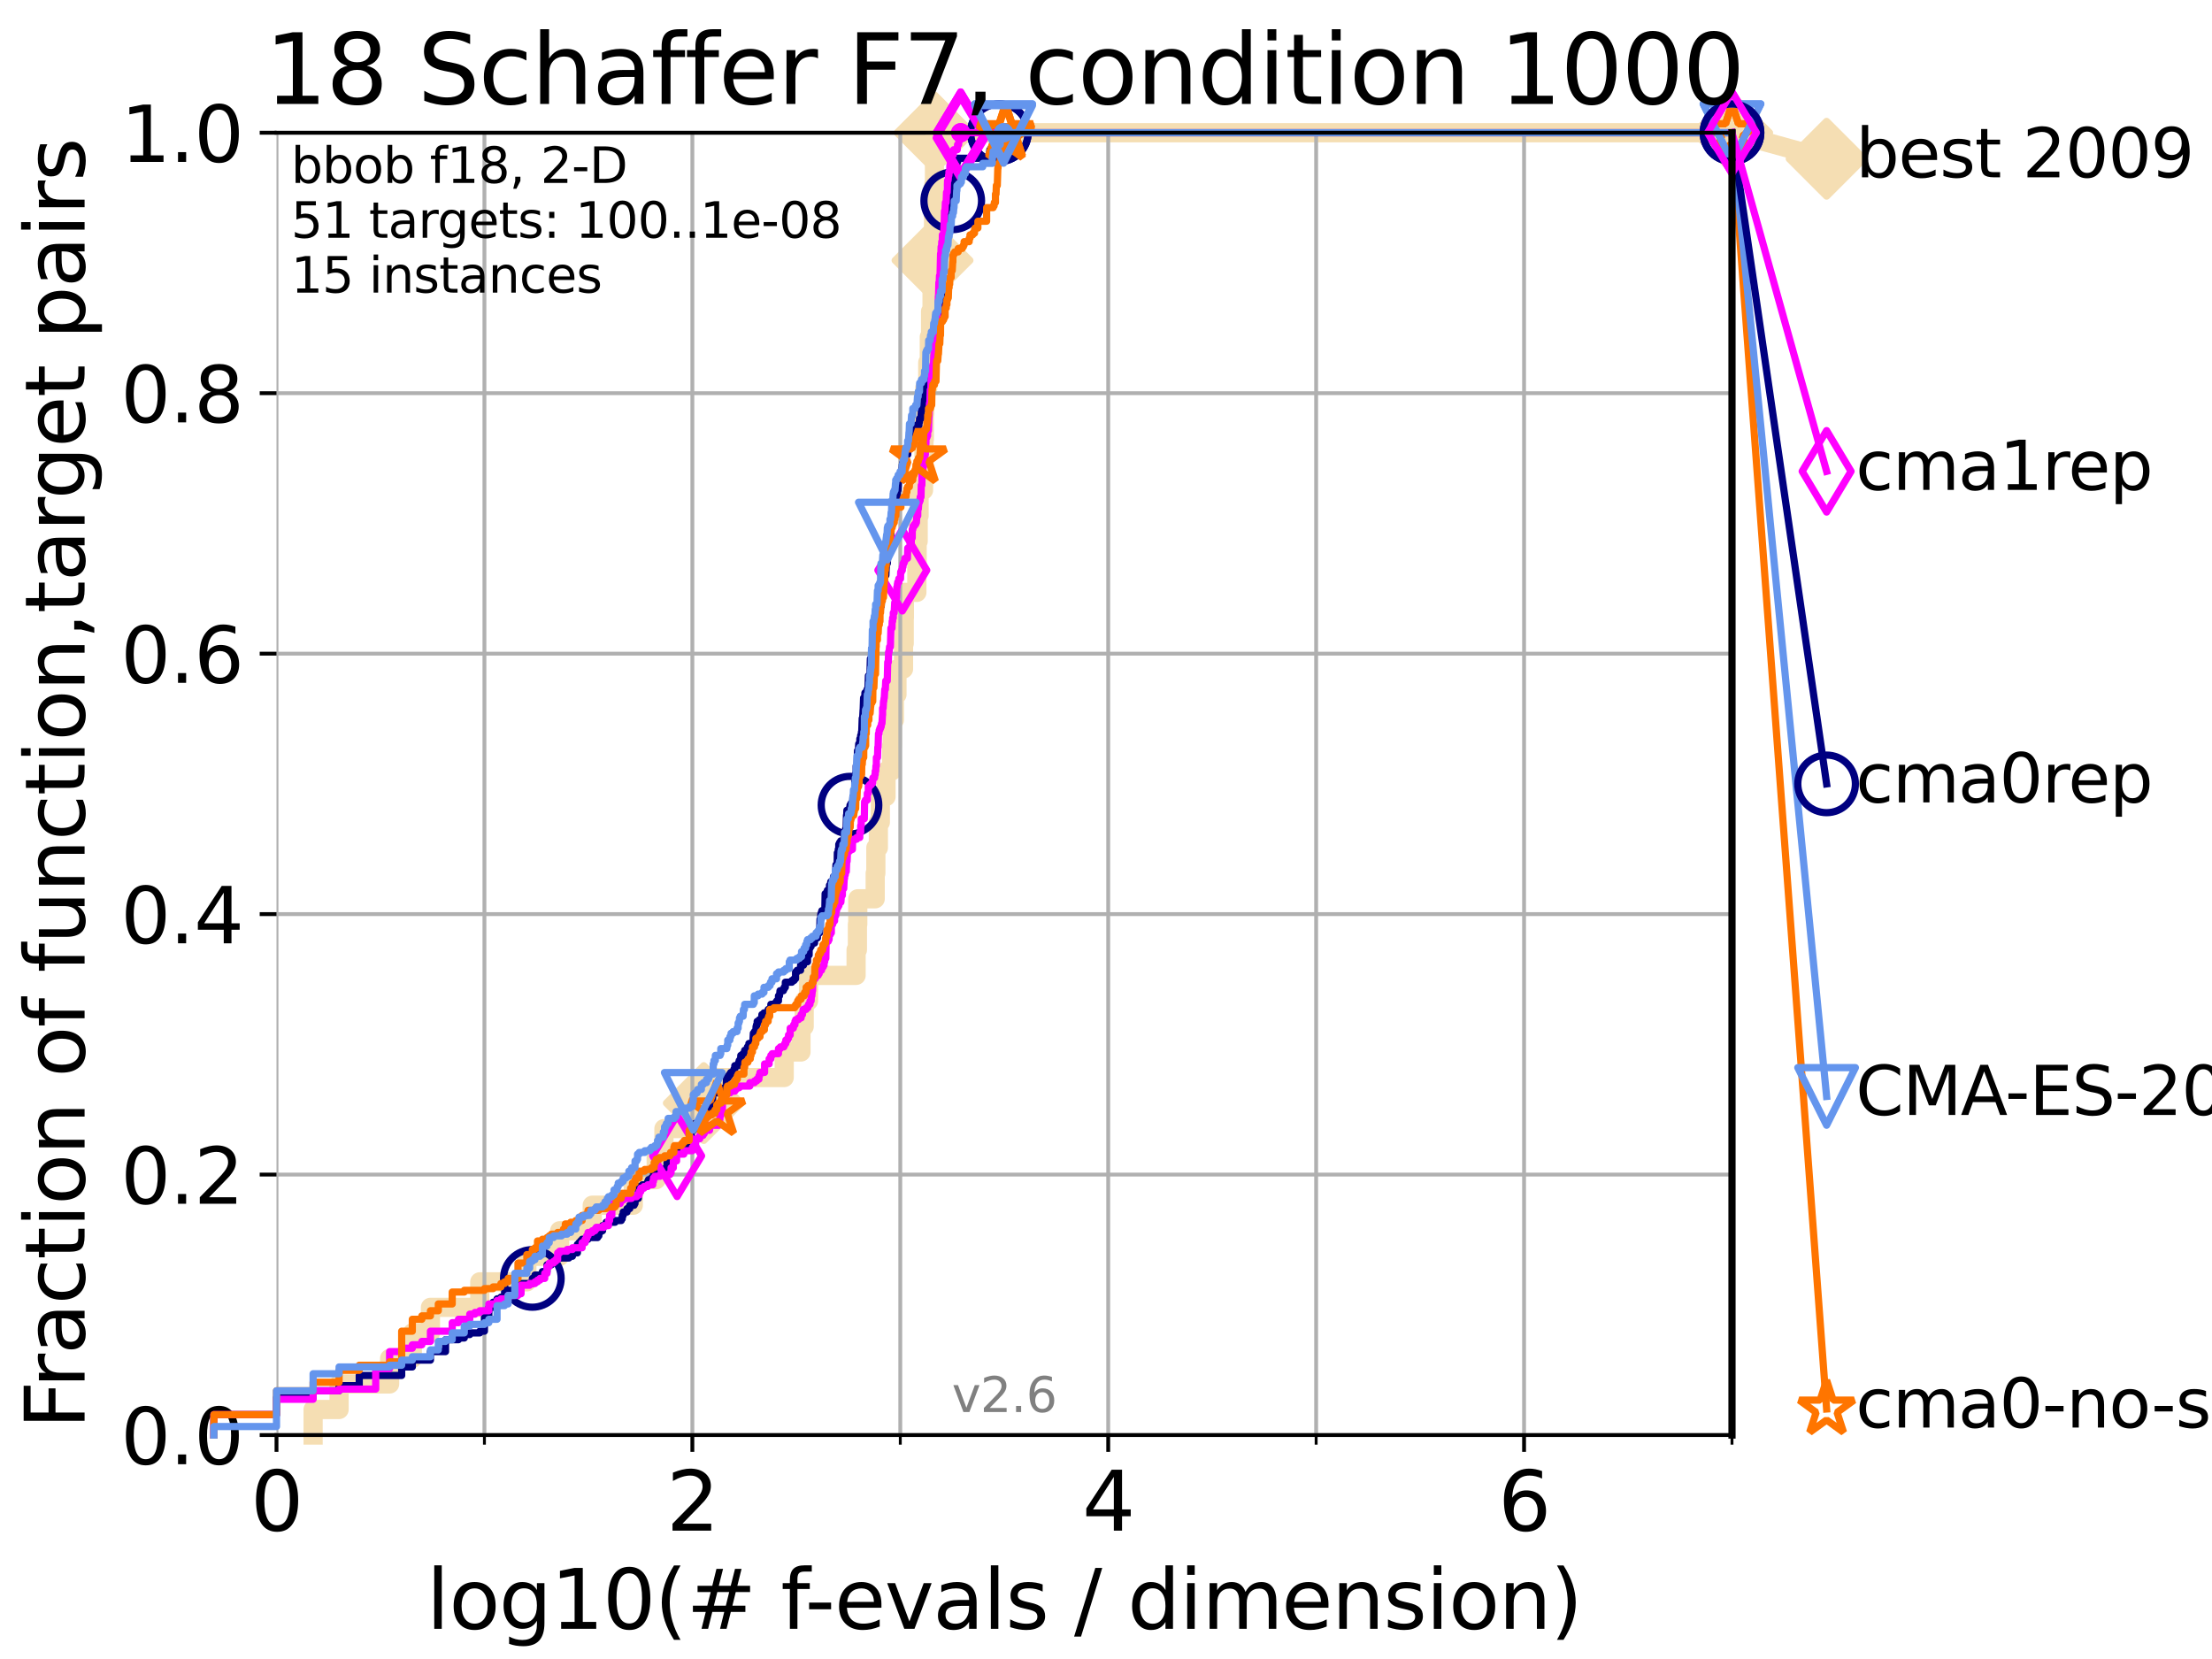 <?xml version="1.0" encoding="utf-8" standalone="no"?>
<!DOCTYPE svg PUBLIC "-//W3C//DTD SVG 1.1//EN"
  "http://www.w3.org/Graphics/SVG/1.1/DTD/svg11.dtd">
<svg xmlns:xlink="http://www.w3.org/1999/xlink" width="460.8pt" height="345.6pt" viewBox="0 0 460.8 345.6" xmlns="http://www.w3.org/2000/svg" version="1.1">
 <defs>
  <style type="text/css">*{stroke-linejoin: round; stroke-linecap: butt}</style>
 </defs>
 <g id="figure_1">
  <g id="patch_1">
   <path d="M 0 345.6 
L 460.8 345.6 
L 460.8 0 
L 0 0 
z
" style="fill: #ffffff"/>
  </g>
  <g id="axes_1">
   <g id="patch_2">
    <path d="M 57.6 298.944 
L 360.806 298.944 
L 360.806 27.648 
L 57.6 27.648 
z
" style="fill: #ffffff"/>
   </g>
   <g id="line2d_1">
    <path d="M 65.227 298.944 
L 65.227 293.624 
L 70.639 293.624 
L 70.639 288.305 
L 81.166 288.305 
L 81.166 282.985 
L 85.894 282.985 
L 85.894 277.666 
L 89.669 277.666 
L 89.669 272.346 
L 99.95 272.346 
L 99.95 267.027 
L 109.757 267.027 
L 109.757 261.707 
L 116.584 261.707 
L 116.584 256.388 
L 123.375 256.388 
L 123.375 251.068 
L 131.929 251.068 
L 131.929 245.749 
L 136.697 245.749 
L 136.697 240.429 
L 138.31 240.429 
L 138.31 235.11 
L 143.85 235.11 
L 143.85 229.79 
L 146.613 229.79 
L 146.613 224.471 
L 163.363 224.471 
L 163.363 219.151 
L 166.86 219.151 
L 166.86 213.832 
L 167.526 213.832 
L 167.526 208.512 
L 168.431 208.512 
L 168.431 203.192 
L 178.339 203.192 
L 178.339 197.873 
L 178.614 197.873 
L 178.614 192.553 
L 178.689 192.553 
L 178.689 187.234 
L 182.321 187.234 
L 182.321 181.914 
L 182.457 181.914 
L 182.457 176.595 
L 182.98 176.595 
L 182.98 171.275 
L 183.395 171.275 
L 183.395 165.956 
L 184.577 165.956 
L 184.577 160.636 
L 185.74 160.636 
L 185.74 155.317 
L 185.864 155.317 
L 185.864 149.997 
L 186.311 149.997 
L 186.311 144.678 
L 186.856 144.678 
L 186.856 139.358 
L 188.22 139.358 
L 188.22 134.039 
L 188.365 134.039 
L 188.365 128.719 
L 188.401 128.719 
L 188.401 123.4 
L 190.999 123.4 
L 190.999 118.08 
L 191.061 118.08 
L 191.061 112.76 
L 191.271 112.76 
L 191.271 107.441 
L 191.463 107.441 
L 191.463 102.121 
L 192.387 102.121 
L 192.387 96.802 
L 192.474 96.802 
L 192.474 91.482 
L 192.56 91.482 
L 192.56 86.163 
L 192.64 86.163 
L 192.64 80.843 
L 193.268 80.843 
L 193.268 75.524 
L 193.591 75.524 
L 193.591 70.204 
L 193.855 70.204 
L 193.855 64.885 
L 194.162 64.885 
L 194.162 59.565 
L 194.261 59.565 
L 194.261 54.246 
L 194.379 54.246 
L 194.379 48.926 
L 194.477 48.926 
L 194.477 43.607 
L 194.535 43.607 
L 194.535 38.287 
L 194.665 38.287 
L 194.665 32.968 
L 194.729 32.968 
L 194.729 27.648 
L 360.806 27.648 
" style="fill: none; stroke: #f5deb3; stroke-width: 4; stroke-linecap: square"/>
   </g>
   <g id="line2d_2">
    <defs>
     <path id="mc4044c7dab" d="M -0 7.778 
L 7.778 0 
L 0 -7.778 
L -7.778 -0 
z
" style="stroke: #f5deb3; stroke-width: 1.5; stroke-linejoin: miter"/>
    </defs>
    <g>
     <use xlink:href="#mc4044c7dab" x="146.613" y="229.79" style="fill: #f5deb3; stroke: #f5deb3; stroke-width: 1.5; stroke-linejoin: miter"/>
     <use xlink:href="#mc4044c7dab" x="194.261" y="54.246" style="fill: #f5deb3; stroke: #f5deb3; stroke-width: 1.5; stroke-linejoin: miter"/>
     <use xlink:href="#mc4044c7dab" x="194.729" y="27.648" style="fill: #f5deb3; stroke: #f5deb3; stroke-width: 1.5; stroke-linejoin: miter"/>
     <use xlink:href="#mc4044c7dab" x="194.729" y="27.648" style="fill: #f5deb3; stroke: #f5deb3; stroke-width: 1.5; stroke-linejoin: miter"/>
     <use xlink:href="#mc4044c7dab" x="360.806" y="27.648" style="fill: #f5deb3; stroke: #f5deb3; stroke-width: 1.5; stroke-linejoin: miter"/>
    </g>
   </g>
   <g id="line2d_3">
    <path style="fill: none; stroke: #f5deb3; stroke-width: 4; stroke-linecap: square"/>
    <g/>
   </g>
   <g id="line2d_4">
    <path d="M 360.806 27.648 
L 380.515 33.074 
" style="fill: none; stroke: #f5deb3; stroke-width: 4; stroke-linecap: square"/>
    <g>
     <use xlink:href="#mc4044c7dab" x="360.806" y="27.648" style="fill: #f5deb3; stroke: #f5deb3; stroke-width: 1.5; stroke-linejoin: miter"/>
     <use xlink:href="#mc4044c7dab" x="380.515" y="33.074" style="fill: #f5deb3; stroke: #f5deb3; stroke-width: 1.5; stroke-linejoin: miter"/>
    </g>
   </g>
   <g id="matplotlib.axis_1">
    <g id="xtick_1">
     <g id="line2d_5">
      <path d="M 57.6 298.944 
L 57.6 27.648 
" clip-path="url(#pd3d4a8778b)" style="fill: none; stroke: #b0b0b0; stroke-width: 0.8; stroke-linecap: square"/>
     </g>
     <g id="line2d_6">
      <defs>
       <path id="m3c3a1e4d70" d="M 0 0 
L 0 3.5 
" style="stroke: #000000; stroke-width: 0.8"/>
      </defs>
      <g>
       <use xlink:href="#m3c3a1e4d70" x="57.6" y="298.944" style="stroke: #000000; stroke-width: 0.8"/>
      </g>
     </g>
     <g id="text_1">
      <!-- 0 -->
      <g transform="translate(52.192 318.861)scale(0.17 -0.17)">
       <defs>
        <path id="DejaVuSans-30" d="M 2034 4250 
Q 1547 4250 1301 3770 
Q 1056 3291 1056 2328 
Q 1056 1369 1301 889 
Q 1547 409 2034 409 
Q 2525 409 2770 889 
Q 3016 1369 3016 2328 
Q 3016 3291 2770 3770 
Q 2525 4250 2034 4250 
z
M 2034 4750 
Q 2819 4750 3233 4129 
Q 3647 3509 3647 2328 
Q 3647 1150 3233 529 
Q 2819 -91 2034 -91 
Q 1250 -91 836 529 
Q 422 1150 422 2328 
Q 422 3509 836 4129 
Q 1250 4750 2034 4750 
z
" transform="scale(0.016)"/>
       </defs>
       <use xlink:href="#DejaVuSans-30"/>
      </g>
     </g>
    </g>
    <g id="xtick_2">
     <g id="line2d_7">
      <path d="M 144.23 298.944 
L 144.23 27.648 
" clip-path="url(#pd3d4a8778b)" style="fill: none; stroke: #b0b0b0; stroke-width: 0.8; stroke-linecap: square"/>
     </g>
     <g id="line2d_8">
      <g>
       <use xlink:href="#m3c3a1e4d70" x="144.23" y="298.944" style="stroke: #000000; stroke-width: 0.8"/>
      </g>
     </g>
     <g id="text_2">
      <!-- 2 -->
      <g transform="translate(138.822 318.861)scale(0.17 -0.17)">
       <defs>
        <path id="DejaVuSans-32" d="M 1228 531 
L 3431 531 
L 3431 0 
L 469 0 
L 469 531 
Q 828 903 1448 1529 
Q 2069 2156 2228 2338 
Q 2531 2678 2651 2914 
Q 2772 3150 2772 3378 
Q 2772 3750 2511 3984 
Q 2250 4219 1831 4219 
Q 1534 4219 1204 4116 
Q 875 4013 500 3803 
L 500 4441 
Q 881 4594 1212 4672 
Q 1544 4750 1819 4750 
Q 2544 4750 2975 4387 
Q 3406 4025 3406 3419 
Q 3406 3131 3298 2873 
Q 3191 2616 2906 2266 
Q 2828 2175 2409 1742 
Q 1991 1309 1228 531 
z
" transform="scale(0.016)"/>
       </defs>
       <use xlink:href="#DejaVuSans-32"/>
      </g>
     </g>
    </g>
    <g id="xtick_3">
     <g id="line2d_9">
      <path d="M 230.861 298.944 
L 230.861 27.648 
" clip-path="url(#pd3d4a8778b)" style="fill: none; stroke: #b0b0b0; stroke-width: 0.8; stroke-linecap: square"/>
     </g>
     <g id="line2d_10">
      <g>
       <use xlink:href="#m3c3a1e4d70" x="230.861" y="298.944" style="stroke: #000000; stroke-width: 0.8"/>
      </g>
     </g>
     <g id="text_3">
      <!-- 4 -->
      <g transform="translate(225.453 318.861)scale(0.17 -0.17)">
       <defs>
        <path id="DejaVuSans-34" d="M 2419 4116 
L 825 1625 
L 2419 1625 
L 2419 4116 
z
M 2253 4666 
L 3047 4666 
L 3047 1625 
L 3713 1625 
L 3713 1100 
L 3047 1100 
L 3047 0 
L 2419 0 
L 2419 1100 
L 313 1100 
L 313 1709 
L 2253 4666 
z
" transform="scale(0.016)"/>
       </defs>
       <use xlink:href="#DejaVuSans-34"/>
      </g>
     </g>
    </g>
    <g id="xtick_4">
     <g id="line2d_11">
      <path d="M 317.491 298.944 
L 317.491 27.648 
" clip-path="url(#pd3d4a8778b)" style="fill: none; stroke: #b0b0b0; stroke-width: 0.8; stroke-linecap: square"/>
     </g>
     <g id="line2d_12">
      <g>
       <use xlink:href="#m3c3a1e4d70" x="317.491" y="298.944" style="stroke: #000000; stroke-width: 0.8"/>
      </g>
     </g>
     <g id="text_4">
      <!-- 6 -->
      <g transform="translate(312.083 318.861)scale(0.17 -0.17)">
       <defs>
        <path id="DejaVuSans-36" d="M 2113 2584 
Q 1688 2584 1439 2293 
Q 1191 2003 1191 1497 
Q 1191 994 1439 701 
Q 1688 409 2113 409 
Q 2538 409 2786 701 
Q 3034 994 3034 1497 
Q 3034 2003 2786 2293 
Q 2538 2584 2113 2584 
z
M 3366 4563 
L 3366 3988 
Q 3128 4100 2886 4159 
Q 2644 4219 2406 4219 
Q 1781 4219 1451 3797 
Q 1122 3375 1075 2522 
Q 1259 2794 1537 2939 
Q 1816 3084 2150 3084 
Q 2853 3084 3261 2657 
Q 3669 2231 3669 1497 
Q 3669 778 3244 343 
Q 2819 -91 2113 -91 
Q 1303 -91 875 529 
Q 447 1150 447 2328 
Q 447 3434 972 4092 
Q 1497 4750 2381 4750 
Q 2619 4750 2861 4703 
Q 3103 4656 3366 4563 
z
" transform="scale(0.016)"/>
       </defs>
       <use xlink:href="#DejaVuSans-36"/>
      </g>
     </g>
    </g>
    <g id="xtick_5">
     <g id="line2d_13">
      <path d="M 100.915 298.944 
L 100.915 27.648 
" clip-path="url(#pd3d4a8778b)" style="fill: none; stroke: #b0b0b0; stroke-width: 0.8; stroke-linecap: square"/>
     </g>
     <g id="line2d_14">
      <defs>
       <path id="m193a2a57c9" d="M 0 0 
L 0 2 
" style="stroke: #000000; stroke-width: 0.6"/>
      </defs>
      <g>
       <use xlink:href="#m193a2a57c9" x="100.915" y="298.944" style="stroke: #000000; stroke-width: 0.6"/>
      </g>
     </g>
    </g>
    <g id="xtick_6">
     <g id="line2d_15">
      <path d="M 187.546 298.944 
L 187.546 27.648 
" clip-path="url(#pd3d4a8778b)" style="fill: none; stroke: #b0b0b0; stroke-width: 0.8; stroke-linecap: square"/>
     </g>
     <g id="line2d_16">
      <g>
       <use xlink:href="#m193a2a57c9" x="187.546" y="298.944" style="stroke: #000000; stroke-width: 0.6"/>
      </g>
     </g>
    </g>
    <g id="xtick_7">
     <g id="line2d_17">
      <path d="M 274.176 298.944 
L 274.176 27.648 
" clip-path="url(#pd3d4a8778b)" style="fill: none; stroke: #b0b0b0; stroke-width: 0.8; stroke-linecap: square"/>
     </g>
     <g id="line2d_18">
      <g>
       <use xlink:href="#m193a2a57c9" x="274.176" y="298.944" style="stroke: #000000; stroke-width: 0.6"/>
      </g>
     </g>
    </g>
    <g id="xtick_8">
     <g id="line2d_19">
      <path d="M 360.806 298.944 
L 360.806 27.648 
" clip-path="url(#pd3d4a8778b)" style="fill: none; stroke: #b0b0b0; stroke-width: 0.8; stroke-linecap: square"/>
     </g>
     <g id="line2d_20">
      <g>
       <use xlink:href="#m193a2a57c9" x="360.806" y="298.944" style="stroke: #000000; stroke-width: 0.6"/>
      </g>
     </g>
    </g>
    <g id="text_5">
     <!-- log10(# f-evals / dimension) -->
     <g transform="translate(88.823 339.314)scale(0.17 -0.17)">
      <defs>
       <path id="DejaVuSans-6c" d="M 603 4863 
L 1178 4863 
L 1178 0 
L 603 0 
L 603 4863 
z
" transform="scale(0.016)"/>
       <path id="DejaVuSans-6f" d="M 1959 3097 
Q 1497 3097 1228 2736 
Q 959 2375 959 1747 
Q 959 1119 1226 758 
Q 1494 397 1959 397 
Q 2419 397 2687 759 
Q 2956 1122 2956 1747 
Q 2956 2369 2687 2733 
Q 2419 3097 1959 3097 
z
M 1959 3584 
Q 2709 3584 3137 3096 
Q 3566 2609 3566 1747 
Q 3566 888 3137 398 
Q 2709 -91 1959 -91 
Q 1206 -91 779 398 
Q 353 888 353 1747 
Q 353 2609 779 3096 
Q 1206 3584 1959 3584 
z
" transform="scale(0.016)"/>
       <path id="DejaVuSans-67" d="M 2906 1791 
Q 2906 2416 2648 2759 
Q 2391 3103 1925 3103 
Q 1463 3103 1205 2759 
Q 947 2416 947 1791 
Q 947 1169 1205 825 
Q 1463 481 1925 481 
Q 2391 481 2648 825 
Q 2906 1169 2906 1791 
z
M 3481 434 
Q 3481 -459 3084 -895 
Q 2688 -1331 1869 -1331 
Q 1566 -1331 1297 -1286 
Q 1028 -1241 775 -1147 
L 775 -588 
Q 1028 -725 1275 -790 
Q 1522 -856 1778 -856 
Q 2344 -856 2625 -561 
Q 2906 -266 2906 331 
L 2906 616 
Q 2728 306 2450 153 
Q 2172 0 1784 0 
Q 1141 0 747 490 
Q 353 981 353 1791 
Q 353 2603 747 3093 
Q 1141 3584 1784 3584 
Q 2172 3584 2450 3431 
Q 2728 3278 2906 2969 
L 2906 3500 
L 3481 3500 
L 3481 434 
z
" transform="scale(0.016)"/>
       <path id="DejaVuSans-31" d="M 794 531 
L 1825 531 
L 1825 4091 
L 703 3866 
L 703 4441 
L 1819 4666 
L 2450 4666 
L 2450 531 
L 3481 531 
L 3481 0 
L 794 0 
L 794 531 
z
" transform="scale(0.016)"/>
       <path id="DejaVuSans-28" d="M 1984 4856 
Q 1566 4138 1362 3434 
Q 1159 2731 1159 2009 
Q 1159 1288 1364 580 
Q 1569 -128 1984 -844 
L 1484 -844 
Q 1016 -109 783 600 
Q 550 1309 550 2009 
Q 550 2706 781 3412 
Q 1013 4119 1484 4856 
L 1984 4856 
z
" transform="scale(0.016)"/>
       <path id="DejaVuSans-23" d="M 3272 2816 
L 2363 2816 
L 2100 1772 
L 3016 1772 
L 3272 2816 
z
M 2803 4594 
L 2478 3297 
L 3391 3297 
L 3719 4594 
L 4219 4594 
L 3897 3297 
L 4872 3297 
L 4872 2816 
L 3775 2816 
L 3519 1772 
L 4513 1772 
L 4513 1294 
L 3397 1294 
L 3072 0 
L 2572 0 
L 2894 1294 
L 1978 1294 
L 1656 0 
L 1153 0 
L 1478 1294 
L 494 1294 
L 494 1772 
L 1594 1772 
L 1856 2816 
L 850 2816 
L 850 3297 
L 1978 3297 
L 2297 4594 
L 2803 4594 
z
" transform="scale(0.016)"/>
       <path id="DejaVuSans-20" transform="scale(0.016)"/>
       <path id="DejaVuSans-66" d="M 2375 4863 
L 2375 4384 
L 1825 4384 
Q 1516 4384 1395 4259 
Q 1275 4134 1275 3809 
L 1275 3500 
L 2222 3500 
L 2222 3053 
L 1275 3053 
L 1275 0 
L 697 0 
L 697 3053 
L 147 3053 
L 147 3500 
L 697 3500 
L 697 3744 
Q 697 4328 969 4595 
Q 1241 4863 1831 4863 
L 2375 4863 
z
" transform="scale(0.016)"/>
       <path id="DejaVuSans-2d" d="M 313 2009 
L 1997 2009 
L 1997 1497 
L 313 1497 
L 313 2009 
z
" transform="scale(0.016)"/>
       <path id="DejaVuSans-65" d="M 3597 1894 
L 3597 1613 
L 953 1613 
Q 991 1019 1311 708 
Q 1631 397 2203 397 
Q 2534 397 2845 478 
Q 3156 559 3463 722 
L 3463 178 
Q 3153 47 2828 -22 
Q 2503 -91 2169 -91 
Q 1331 -91 842 396 
Q 353 884 353 1716 
Q 353 2575 817 3079 
Q 1281 3584 2069 3584 
Q 2775 3584 3186 3129 
Q 3597 2675 3597 1894 
z
M 3022 2063 
Q 3016 2534 2758 2815 
Q 2500 3097 2075 3097 
Q 1594 3097 1305 2825 
Q 1016 2553 972 2059 
L 3022 2063 
z
" transform="scale(0.016)"/>
       <path id="DejaVuSans-76" d="M 191 3500 
L 800 3500 
L 1894 563 
L 2988 3500 
L 3597 3500 
L 2284 0 
L 1503 0 
L 191 3500 
z
" transform="scale(0.016)"/>
       <path id="DejaVuSans-61" d="M 2194 1759 
Q 1497 1759 1228 1600 
Q 959 1441 959 1056 
Q 959 750 1161 570 
Q 1363 391 1709 391 
Q 2188 391 2477 730 
Q 2766 1069 2766 1631 
L 2766 1759 
L 2194 1759 
z
M 3341 1997 
L 3341 0 
L 2766 0 
L 2766 531 
Q 2569 213 2275 61 
Q 1981 -91 1556 -91 
Q 1019 -91 701 211 
Q 384 513 384 1019 
Q 384 1609 779 1909 
Q 1175 2209 1959 2209 
L 2766 2209 
L 2766 2266 
Q 2766 2663 2505 2880 
Q 2244 3097 1772 3097 
Q 1472 3097 1187 3025 
Q 903 2953 641 2809 
L 641 3341 
Q 956 3463 1253 3523 
Q 1550 3584 1831 3584 
Q 2591 3584 2966 3190 
Q 3341 2797 3341 1997 
z
" transform="scale(0.016)"/>
       <path id="DejaVuSans-73" d="M 2834 3397 
L 2834 2853 
Q 2591 2978 2328 3040 
Q 2066 3103 1784 3103 
Q 1356 3103 1142 2972 
Q 928 2841 928 2578 
Q 928 2378 1081 2264 
Q 1234 2150 1697 2047 
L 1894 2003 
Q 2506 1872 2764 1633 
Q 3022 1394 3022 966 
Q 3022 478 2636 193 
Q 2250 -91 1575 -91 
Q 1294 -91 989 -36 
Q 684 19 347 128 
L 347 722 
Q 666 556 975 473 
Q 1284 391 1588 391 
Q 1994 391 2212 530 
Q 2431 669 2431 922 
Q 2431 1156 2273 1281 
Q 2116 1406 1581 1522 
L 1381 1569 
Q 847 1681 609 1914 
Q 372 2147 372 2553 
Q 372 3047 722 3315 
Q 1072 3584 1716 3584 
Q 2034 3584 2315 3537 
Q 2597 3491 2834 3397 
z
" transform="scale(0.016)"/>
       <path id="DejaVuSans-2f" d="M 1625 4666 
L 2156 4666 
L 531 -594 
L 0 -594 
L 1625 4666 
z
" transform="scale(0.016)"/>
       <path id="DejaVuSans-64" d="M 2906 2969 
L 2906 4863 
L 3481 4863 
L 3481 0 
L 2906 0 
L 2906 525 
Q 2725 213 2448 61 
Q 2172 -91 1784 -91 
Q 1150 -91 751 415 
Q 353 922 353 1747 
Q 353 2572 751 3078 
Q 1150 3584 1784 3584 
Q 2172 3584 2448 3432 
Q 2725 3281 2906 2969 
z
M 947 1747 
Q 947 1113 1208 752 
Q 1469 391 1925 391 
Q 2381 391 2643 752 
Q 2906 1113 2906 1747 
Q 2906 2381 2643 2742 
Q 2381 3103 1925 3103 
Q 1469 3103 1208 2742 
Q 947 2381 947 1747 
z
" transform="scale(0.016)"/>
       <path id="DejaVuSans-69" d="M 603 3500 
L 1178 3500 
L 1178 0 
L 603 0 
L 603 3500 
z
M 603 4863 
L 1178 4863 
L 1178 4134 
L 603 4134 
L 603 4863 
z
" transform="scale(0.016)"/>
       <path id="DejaVuSans-6d" d="M 3328 2828 
Q 3544 3216 3844 3400 
Q 4144 3584 4550 3584 
Q 5097 3584 5394 3201 
Q 5691 2819 5691 2113 
L 5691 0 
L 5113 0 
L 5113 2094 
Q 5113 2597 4934 2840 
Q 4756 3084 4391 3084 
Q 3944 3084 3684 2787 
Q 3425 2491 3425 1978 
L 3425 0 
L 2847 0 
L 2847 2094 
Q 2847 2600 2669 2842 
Q 2491 3084 2119 3084 
Q 1678 3084 1418 2786 
Q 1159 2488 1159 1978 
L 1159 0 
L 581 0 
L 581 3500 
L 1159 3500 
L 1159 2956 
Q 1356 3278 1631 3431 
Q 1906 3584 2284 3584 
Q 2666 3584 2933 3390 
Q 3200 3197 3328 2828 
z
" transform="scale(0.016)"/>
       <path id="DejaVuSans-6e" d="M 3513 2113 
L 3513 0 
L 2938 0 
L 2938 2094 
Q 2938 2591 2744 2837 
Q 2550 3084 2163 3084 
Q 1697 3084 1428 2787 
Q 1159 2491 1159 1978 
L 1159 0 
L 581 0 
L 581 3500 
L 1159 3500 
L 1159 2956 
Q 1366 3272 1645 3428 
Q 1925 3584 2291 3584 
Q 2894 3584 3203 3211 
Q 3513 2838 3513 2113 
z
" transform="scale(0.016)"/>
       <path id="DejaVuSans-29" d="M 513 4856 
L 1013 4856 
Q 1481 4119 1714 3412 
Q 1947 2706 1947 2009 
Q 1947 1309 1714 600 
Q 1481 -109 1013 -844 
L 513 -844 
Q 928 -128 1133 580 
Q 1338 1288 1338 2009 
Q 1338 2731 1133 3434 
Q 928 4138 513 4856 
z
" transform="scale(0.016)"/>
      </defs>
      <use xlink:href="#DejaVuSans-6c"/>
      <use xlink:href="#DejaVuSans-6f" x="27.783"/>
      <use xlink:href="#DejaVuSans-67" x="88.965"/>
      <use xlink:href="#DejaVuSans-31" x="152.441"/>
      <use xlink:href="#DejaVuSans-30" x="216.064"/>
      <use xlink:href="#DejaVuSans-28" x="279.688"/>
      <use xlink:href="#DejaVuSans-23" x="318.701"/>
      <use xlink:href="#DejaVuSans-20" x="402.49"/>
      <use xlink:href="#DejaVuSans-66" x="434.277"/>
      <use xlink:href="#DejaVuSans-2d" x="463.982"/>
      <use xlink:href="#DejaVuSans-65" x="500.066"/>
      <use xlink:href="#DejaVuSans-76" x="561.59"/>
      <use xlink:href="#DejaVuSans-61" x="620.77"/>
      <use xlink:href="#DejaVuSans-6c" x="682.049"/>
      <use xlink:href="#DejaVuSans-73" x="709.832"/>
      <use xlink:href="#DejaVuSans-20" x="761.932"/>
      <use xlink:href="#DejaVuSans-2f" x="793.719"/>
      <use xlink:href="#DejaVuSans-20" x="827.41"/>
      <use xlink:href="#DejaVuSans-64" x="859.197"/>
      <use xlink:href="#DejaVuSans-69" x="922.674"/>
      <use xlink:href="#DejaVuSans-6d" x="950.457"/>
      <use xlink:href="#DejaVuSans-65" x="1047.869"/>
      <use xlink:href="#DejaVuSans-6e" x="1109.393"/>
      <use xlink:href="#DejaVuSans-73" x="1172.771"/>
      <use xlink:href="#DejaVuSans-69" x="1224.871"/>
      <use xlink:href="#DejaVuSans-6f" x="1252.654"/>
      <use xlink:href="#DejaVuSans-6e" x="1313.836"/>
      <use xlink:href="#DejaVuSans-29" x="1377.215"/>
     </g>
    </g>
   </g>
   <g id="matplotlib.axis_2">
    <g id="ytick_1">
     <g id="line2d_21">
      <path d="M 57.6 298.944 
L 360.806 298.944 
" clip-path="url(#pd3d4a8778b)" style="fill: none; stroke: #b0b0b0; stroke-width: 0.8; stroke-linecap: square"/>
     </g>
     <g id="line2d_22">
      <defs>
       <path id="m61818b489c" d="M 0 0 
L -3.5 0 
" style="stroke: #000000; stroke-width: 0.8"/>
      </defs>
      <g>
       <use xlink:href="#m61818b489c" x="57.6" y="298.944" style="stroke: #000000; stroke-width: 0.8"/>
      </g>
     </g>
     <g id="text_6">
      <!-- 0.0 -->
      <g transform="translate(25.155 305.023)scale(0.16 -0.16)">
       <defs>
        <path id="DejaVuSans-2e" d="M 684 794 
L 1344 794 
L 1344 0 
L 684 0 
L 684 794 
z
" transform="scale(0.016)"/>
       </defs>
       <use xlink:href="#DejaVuSans-30"/>
       <use xlink:href="#DejaVuSans-2e" x="63.623"/>
       <use xlink:href="#DejaVuSans-30" x="95.41"/>
      </g>
     </g>
    </g>
    <g id="ytick_2">
     <g id="line2d_23">
      <path d="M 57.6 244.685 
L 360.806 244.685 
" clip-path="url(#pd3d4a8778b)" style="fill: none; stroke: #b0b0b0; stroke-width: 0.8; stroke-linecap: square"/>
     </g>
     <g id="line2d_24">
      <g>
       <use xlink:href="#m61818b489c" x="57.6" y="244.685" style="stroke: #000000; stroke-width: 0.8"/>
      </g>
     </g>
     <g id="text_7">
      <!-- 0.2 -->
      <g transform="translate(25.155 250.764)scale(0.16 -0.16)">
       <use xlink:href="#DejaVuSans-30"/>
       <use xlink:href="#DejaVuSans-2e" x="63.623"/>
       <use xlink:href="#DejaVuSans-32" x="95.41"/>
      </g>
     </g>
    </g>
    <g id="ytick_3">
     <g id="line2d_25">
      <path d="M 57.6 190.426 
L 360.806 190.426 
" clip-path="url(#pd3d4a8778b)" style="fill: none; stroke: #b0b0b0; stroke-width: 0.8; stroke-linecap: square"/>
     </g>
     <g id="line2d_26">
      <g>
       <use xlink:href="#m61818b489c" x="57.6" y="190.426" style="stroke: #000000; stroke-width: 0.8"/>
      </g>
     </g>
     <g id="text_8">
      <!-- 0.4 -->
      <g transform="translate(25.155 196.504)scale(0.16 -0.16)">
       <use xlink:href="#DejaVuSans-30"/>
       <use xlink:href="#DejaVuSans-2e" x="63.623"/>
       <use xlink:href="#DejaVuSans-34" x="95.41"/>
      </g>
     </g>
    </g>
    <g id="ytick_4">
     <g id="line2d_27">
      <path d="M 57.6 136.166 
L 360.806 136.166 
" clip-path="url(#pd3d4a8778b)" style="fill: none; stroke: #b0b0b0; stroke-width: 0.8; stroke-linecap: square"/>
     </g>
     <g id="line2d_28">
      <g>
       <use xlink:href="#m61818b489c" x="57.6" y="136.166" style="stroke: #000000; stroke-width: 0.8"/>
      </g>
     </g>
     <g id="text_9">
      <!-- 0.6 -->
      <g transform="translate(25.155 142.245)scale(0.16 -0.16)">
       <use xlink:href="#DejaVuSans-30"/>
       <use xlink:href="#DejaVuSans-2e" x="63.623"/>
       <use xlink:href="#DejaVuSans-36" x="95.41"/>
      </g>
     </g>
    </g>
    <g id="ytick_5">
     <g id="line2d_29">
      <path d="M 57.6 81.907 
L 360.806 81.907 
" clip-path="url(#pd3d4a8778b)" style="fill: none; stroke: #b0b0b0; stroke-width: 0.8; stroke-linecap: square"/>
     </g>
     <g id="line2d_30">
      <g>
       <use xlink:href="#m61818b489c" x="57.6" y="81.907" style="stroke: #000000; stroke-width: 0.8"/>
      </g>
     </g>
     <g id="text_10">
      <!-- 0.8 -->
      <g transform="translate(25.155 87.986)scale(0.16 -0.16)">
       <defs>
        <path id="DejaVuSans-38" d="M 2034 2216 
Q 1584 2216 1326 1975 
Q 1069 1734 1069 1313 
Q 1069 891 1326 650 
Q 1584 409 2034 409 
Q 2484 409 2743 651 
Q 3003 894 3003 1313 
Q 3003 1734 2745 1975 
Q 2488 2216 2034 2216 
z
M 1403 2484 
Q 997 2584 770 2862 
Q 544 3141 544 3541 
Q 544 4100 942 4425 
Q 1341 4750 2034 4750 
Q 2731 4750 3128 4425 
Q 3525 4100 3525 3541 
Q 3525 3141 3298 2862 
Q 3072 2584 2669 2484 
Q 3125 2378 3379 2068 
Q 3634 1759 3634 1313 
Q 3634 634 3220 271 
Q 2806 -91 2034 -91 
Q 1263 -91 848 271 
Q 434 634 434 1313 
Q 434 1759 690 2068 
Q 947 2378 1403 2484 
z
M 1172 3481 
Q 1172 3119 1398 2916 
Q 1625 2713 2034 2713 
Q 2441 2713 2670 2916 
Q 2900 3119 2900 3481 
Q 2900 3844 2670 4047 
Q 2441 4250 2034 4250 
Q 1625 4250 1398 4047 
Q 1172 3844 1172 3481 
z
" transform="scale(0.016)"/>
       </defs>
       <use xlink:href="#DejaVuSans-30"/>
       <use xlink:href="#DejaVuSans-2e" x="63.623"/>
       <use xlink:href="#DejaVuSans-38" x="95.41"/>
      </g>
     </g>
    </g>
    <g id="ytick_6">
     <g id="line2d_31">
      <path d="M 57.6 27.648 
L 360.806 27.648 
" clip-path="url(#pd3d4a8778b)" style="fill: none; stroke: #b0b0b0; stroke-width: 0.8; stroke-linecap: square"/>
     </g>
     <g id="line2d_32">
      <g>
       <use xlink:href="#m61818b489c" x="57.6" y="27.648" style="stroke: #000000; stroke-width: 0.8"/>
      </g>
     </g>
     <g id="text_11">
      <!-- 1.0 -->
      <g transform="translate(25.155 33.727)scale(0.16 -0.16)">
       <use xlink:href="#DejaVuSans-31"/>
       <use xlink:href="#DejaVuSans-2e" x="63.623"/>
       <use xlink:href="#DejaVuSans-30" x="95.41"/>
      </g>
     </g>
    </g>
    <g id="text_12">
     <!-- Fraction of function,target pairs -->
     <g transform="translate(17.62 297.681)rotate(-90)scale(0.17 -0.17)">
      <defs>
       <path id="DejaVuSans-46" d="M 628 4666 
L 3309 4666 
L 3309 4134 
L 1259 4134 
L 1259 2759 
L 3109 2759 
L 3109 2228 
L 1259 2228 
L 1259 0 
L 628 0 
L 628 4666 
z
" transform="scale(0.016)"/>
       <path id="DejaVuSans-72" d="M 2631 2963 
Q 2534 3019 2420 3045 
Q 2306 3072 2169 3072 
Q 1681 3072 1420 2755 
Q 1159 2438 1159 1844 
L 1159 0 
L 581 0 
L 581 3500 
L 1159 3500 
L 1159 2956 
Q 1341 3275 1631 3429 
Q 1922 3584 2338 3584 
Q 2397 3584 2469 3576 
Q 2541 3569 2628 3553 
L 2631 2963 
z
" transform="scale(0.016)"/>
       <path id="DejaVuSans-63" d="M 3122 3366 
L 3122 2828 
Q 2878 2963 2633 3030 
Q 2388 3097 2138 3097 
Q 1578 3097 1268 2742 
Q 959 2388 959 1747 
Q 959 1106 1268 751 
Q 1578 397 2138 397 
Q 2388 397 2633 464 
Q 2878 531 3122 666 
L 3122 134 
Q 2881 22 2623 -34 
Q 2366 -91 2075 -91 
Q 1284 -91 818 406 
Q 353 903 353 1747 
Q 353 2603 823 3093 
Q 1294 3584 2113 3584 
Q 2378 3584 2631 3529 
Q 2884 3475 3122 3366 
z
" transform="scale(0.016)"/>
       <path id="DejaVuSans-74" d="M 1172 4494 
L 1172 3500 
L 2356 3500 
L 2356 3053 
L 1172 3053 
L 1172 1153 
Q 1172 725 1289 603 
Q 1406 481 1766 481 
L 2356 481 
L 2356 0 
L 1766 0 
Q 1100 0 847 248 
Q 594 497 594 1153 
L 594 3053 
L 172 3053 
L 172 3500 
L 594 3500 
L 594 4494 
L 1172 4494 
z
" transform="scale(0.016)"/>
       <path id="DejaVuSans-75" d="M 544 1381 
L 544 3500 
L 1119 3500 
L 1119 1403 
Q 1119 906 1312 657 
Q 1506 409 1894 409 
Q 2359 409 2629 706 
Q 2900 1003 2900 1516 
L 2900 3500 
L 3475 3500 
L 3475 0 
L 2900 0 
L 2900 538 
Q 2691 219 2414 64 
Q 2138 -91 1772 -91 
Q 1169 -91 856 284 
Q 544 659 544 1381 
z
M 1991 3584 
L 1991 3584 
z
" transform="scale(0.016)"/>
       <path id="DejaVuSans-2c" d="M 750 794 
L 1409 794 
L 1409 256 
L 897 -744 
L 494 -744 
L 750 256 
L 750 794 
z
" transform="scale(0.016)"/>
       <path id="DejaVuSans-70" d="M 1159 525 
L 1159 -1331 
L 581 -1331 
L 581 3500 
L 1159 3500 
L 1159 2969 
Q 1341 3281 1617 3432 
Q 1894 3584 2278 3584 
Q 2916 3584 3314 3078 
Q 3713 2572 3713 1747 
Q 3713 922 3314 415 
Q 2916 -91 2278 -91 
Q 1894 -91 1617 61 
Q 1341 213 1159 525 
z
M 3116 1747 
Q 3116 2381 2855 2742 
Q 2594 3103 2138 3103 
Q 1681 3103 1420 2742 
Q 1159 2381 1159 1747 
Q 1159 1113 1420 752 
Q 1681 391 2138 391 
Q 2594 391 2855 752 
Q 3116 1113 3116 1747 
z
" transform="scale(0.016)"/>
      </defs>
      <use xlink:href="#DejaVuSans-46"/>
      <use xlink:href="#DejaVuSans-72" x="50.27"/>
      <use xlink:href="#DejaVuSans-61" x="91.383"/>
      <use xlink:href="#DejaVuSans-63" x="152.662"/>
      <use xlink:href="#DejaVuSans-74" x="207.643"/>
      <use xlink:href="#DejaVuSans-69" x="246.852"/>
      <use xlink:href="#DejaVuSans-6f" x="274.635"/>
      <use xlink:href="#DejaVuSans-6e" x="335.816"/>
      <use xlink:href="#DejaVuSans-20" x="399.195"/>
      <use xlink:href="#DejaVuSans-6f" x="430.982"/>
      <use xlink:href="#DejaVuSans-66" x="492.164"/>
      <use xlink:href="#DejaVuSans-20" x="527.369"/>
      <use xlink:href="#DejaVuSans-66" x="559.156"/>
      <use xlink:href="#DejaVuSans-75" x="594.361"/>
      <use xlink:href="#DejaVuSans-6e" x="657.74"/>
      <use xlink:href="#DejaVuSans-63" x="721.119"/>
      <use xlink:href="#DejaVuSans-74" x="776.1"/>
      <use xlink:href="#DejaVuSans-69" x="815.309"/>
      <use xlink:href="#DejaVuSans-6f" x="843.092"/>
      <use xlink:href="#DejaVuSans-6e" x="904.273"/>
      <use xlink:href="#DejaVuSans-2c" x="967.652"/>
      <use xlink:href="#DejaVuSans-74" x="999.439"/>
      <use xlink:href="#DejaVuSans-61" x="1038.648"/>
      <use xlink:href="#DejaVuSans-72" x="1099.928"/>
      <use xlink:href="#DejaVuSans-67" x="1139.291"/>
      <use xlink:href="#DejaVuSans-65" x="1202.768"/>
      <use xlink:href="#DejaVuSans-74" x="1264.291"/>
      <use xlink:href="#DejaVuSans-20" x="1303.5"/>
      <use xlink:href="#DejaVuSans-70" x="1335.287"/>
      <use xlink:href="#DejaVuSans-61" x="1398.764"/>
      <use xlink:href="#DejaVuSans-69" x="1460.043"/>
      <use xlink:href="#DejaVuSans-72" x="1487.826"/>
      <use xlink:href="#DejaVuSans-73" x="1528.939"/>
     </g>
    </g>
   </g>
   <g id="line2d_33">
    <defs>
     <path id="mea0fabf9bb" d="M 0 1.5 
C 0.398 1.5 0.779 1.342 1.061 1.061 
C 1.342 0.779 1.5 0.398 1.5 0 
C 1.5 -0.398 1.342 -0.779 1.061 -1.061 
C 0.779 -1.342 0.398 -1.5 0 -1.5 
C -0.398 -1.5 -0.779 -1.342 -1.061 -1.061 
C -1.342 -0.779 -1.5 -0.398 -1.5 0 
C -1.5 0.398 -1.342 0.779 -1.061 1.061 
C -0.779 1.342 -0.398 1.5 0 1.5 
z
" style="stroke: #f5deb3"/>
    </defs>
    <g>
     <use xlink:href="#mea0fabf9bb" x="194.729" y="27.648" style="fill: #f5deb3; stroke: #f5deb3"/>
     <use xlink:href="#mea0fabf9bb" x="194.729" y="27.648" style="fill: #f5deb3; stroke: #f5deb3"/>
    </g>
   </g>
   <g id="line2d_34">
    <defs>
     <path id="m02aac48767" d="M 0 1.5 
C 0.398 1.5 0.779 1.342 1.061 1.061 
C 1.342 0.779 1.5 0.398 1.5 0 
C 1.5 -0.398 1.342 -0.779 1.061 -1.061 
C 0.779 -1.342 0.398 -1.5 0 -1.5 
C -0.398 -1.5 -0.779 -1.342 -1.061 -1.061 
C -1.342 -0.779 -1.5 -0.398 -1.5 0 
C -1.5 0.398 -1.342 0.779 -1.061 1.061 
C -0.779 1.342 -0.398 1.5 0 1.5 
z
" style="stroke: #000080"/>
    </defs>
    <g>
     <use xlink:href="#m02aac48767" x="208.181" y="27.648" style="fill: #000080; stroke: #000080"/>
     <use xlink:href="#m02aac48767" x="208.181" y="27.648" style="fill: #000080; stroke: #000080"/>
    </g>
   </g>
   <g id="line2d_35">
    <path d="M 44.561 298.944 
L 44.561 294.688 
L 57.6 294.688 
L 57.6 291.142 
L 65.227 291.142 
L 65.227 289.723 
L 70.639 289.723 
L 70.639 288.66 
L 74.837 288.66 
L 74.837 286.532 
L 83.678 286.532 
L 83.678 284.759 
L 85.894 284.759 
L 85.894 283.34 
L 89.669 283.34 
L 89.669 281.567 
L 92.812 281.567 
L 92.812 279.084 
L 95.503 279.084 
L 95.503 278.73 
L 96.718 278.73 
L 96.718 278.021 
L 97.858 278.021 
L 97.858 277.666 
L 99.95 277.666 
L 99.95 277.311 
L 100.915 277.311 
L 100.915 274.474 
L 101.833 274.474 
L 101.833 272.346 
L 102.708 272.346 
L 102.708 271.282 
L 103.544 271.282 
L 103.544 270.573 
L 104.345 270.573 
L 104.345 270.219 
L 105.113 270.219 
L 105.113 269.155 
L 105.851 269.155 
L 105.851 268.8 
L 107.905 268.8 
L 107.905 267.736 
L 108.543 267.736 
L 108.543 267.381 
L 110.897 267.381 
L 110.897 266.318 
L 111.442 266.318 
L 111.442 265.608 
L 112.989 265.608 
L 112.989 264.899 
L 113.954 264.899 
L 113.954 263.48 
L 114.872 263.48 
L 114.872 262.771 
L 115.747 262.771 
L 115.747 262.062 
L 118.525 262.062 
L 118.525 261.707 
L 119.248 261.707 
L 119.248 260.998 
L 120.284 260.998 
L 120.284 259.225 
L 120.617 259.225 
L 120.617 258.87 
L 120.944 258.87 
L 120.944 258.516 
L 121.266 258.516 
L 121.266 258.161 
L 122.5 258.161 
L 122.5 257.806 
L 124.482 257.806 
L 124.482 257.452 
L 124.748 257.452 
L 124.748 256.742 
L 125.012 256.742 
L 125.012 256.388 
L 125.527 256.388 
L 125.527 255.324 
L 126.275 255.324 
L 126.275 254.615 
L 128.134 254.615 
L 128.134 254.26 
L 129.417 254.26 
L 129.417 253.905 
L 129.623 253.905 
L 129.623 253.196 
L 129.826 253.196 
L 129.826 252.487 
L 130.618 252.487 
L 130.618 251.778 
L 131.191 251.778 
L 131.191 251.068 
L 132.109 251.068 
L 132.109 250.714 
L 132.287 250.714 
L 132.287 250.004 
L 132.464 250.004 
L 132.464 249.65 
L 132.984 249.65 
L 132.984 247.522 
L 133.154 247.522 
L 133.154 247.167 
L 133.82 247.167 
L 133.82 246.813 
L 134.777 246.813 
L 134.777 246.458 
L 134.932 246.458 
L 134.932 246.103 
L 135.085 246.103 
L 135.085 245.749 
L 135.688 245.749 
L 135.688 245.394 
L 136.127 245.394 
L 136.127 244.685 
L 136.697 244.685 
L 136.697 244.33 
L 138.051 244.33 
L 138.051 243.976 
L 138.439 243.976 
L 138.439 243.621 
L 138.693 243.621 
L 138.693 243.266 
L 138.944 243.266 
L 138.944 242.202 
L 139.556 242.202 
L 139.556 241.138 
L 140.497 241.138 
L 140.497 240.075 
L 141.932 240.075 
L 141.932 239.72 
L 142.248 239.72 
L 142.248 239.365 
L 142.966 239.365 
L 142.966 239.011 
L 143.166 239.011 
L 143.166 237.947 
L 143.946 237.947 
L 144.041 235.464 
L 144.51 235.464 
L 144.603 234.4 
L 144.786 234.4 
L 144.786 234.046 
L 145.852 234.046 
L 145.938 233.336 
L 146.109 233.336 
L 146.109 232.982 
L 146.362 232.982 
L 146.446 232.273 
L 146.53 232.273 
L 146.53 231.918 
L 147.184 231.918 
L 147.184 230.854 
L 147.66 230.854 
L 147.66 230.499 
L 147.894 230.499 
L 147.971 229.435 
L 148.428 229.435 
L 148.503 227.662 
L 149.595 227.662 
L 149.595 227.308 
L 150.289 227.308 
L 150.289 226.953 
L 150.893 226.953 
L 150.893 226.598 
L 151.285 226.598 
L 151.349 224.471 
L 151.732 224.471 
L 151.732 224.116 
L 151.983 224.116 
L 151.983 223.761 
L 152.23 223.761 
L 152.23 223.407 
L 152.895 223.407 
L 152.895 222.697 
L 153.072 222.697 
L 153.072 221.988 
L 153.877 221.988 
L 153.877 221.279 
L 153.99 221.279 
L 153.99 220.924 
L 154.268 220.924 
L 154.323 219.86 
L 154.758 219.86 
L 154.758 219.506 
L 155.077 219.506 
L 155.13 218.796 
L 155.701 218.796 
L 155.701 218.087 
L 155.955 218.087 
L 156.005 217.378 
L 156.697 217.378 
L 156.697 217.023 
L 156.841 217.023 
L 156.937 215.25 
L 157.175 215.25 
L 157.175 214.895 
L 157.457 214.895 
L 157.503 213.832 
L 157.596 213.832 
L 157.596 213.477 
L 157.734 213.477 
L 157.734 212.768 
L 158.187 212.768 
L 158.187 212.413 
L 158.674 212.413 
L 158.717 211.349 
L 159.148 211.349 
L 159.148 210.994 
L 160.021 210.994 
L 160.021 210.285 
L 160.581 210.285 
L 160.581 209.221 
L 161.542 209.221 
L 161.542 208.867 
L 161.803 208.867 
L 161.803 208.512 
L 162.169 208.512 
L 162.169 207.448 
L 162.385 207.448 
L 162.492 206.384 
L 163.192 206.384 
L 163.192 206.03 
L 163.363 206.03 
L 163.363 205.675 
L 163.599 205.675 
L 163.599 204.611 
L 164.96 204.611 
L 164.96 204.256 
L 165.423 204.256 
L 165.423 203.902 
L 165.725 203.902 
L 165.725 202.483 
L 166.052 202.483 
L 166.052 202.129 
L 166.775 202.129 
L 166.775 201.065 
L 167.389 201.065 
L 167.444 200.355 
L 168.222 200.355 
L 168.222 198.937 
L 168.56 198.937 
L 168.56 197.518 
L 168.74 197.518 
L 168.74 197.164 
L 168.969 197.164 
L 168.969 196.454 
L 169.687 196.454 
L 169.687 195.745 
L 169.808 195.745 
L 169.808 195.39 
L 170.285 195.39 
L 170.285 194.327 
L 170.75 194.327 
L 170.819 191.49 
L 170.979 191.49 
L 170.979 190.426 
L 171.092 190.426 
L 171.092 190.071 
L 171.204 190.071 
L 171.204 189.716 
L 171.822 189.716 
L 171.887 186.17 
L 172.23 186.17 
L 172.23 185.815 
L 172.356 185.815 
L 172.356 185.461 
L 172.794 185.461 
L 172.794 184.397 
L 173.04 184.397 
L 173.06 183.688 
L 173.482 183.688 
L 173.482 183.333 
L 173.621 183.333 
L 173.621 182.624 
L 173.933 182.624 
L 173.933 182.269 
L 174.069 182.269 
L 174.146 180.141 
L 174.393 180.141 
L 174.431 177.659 
L 174.619 177.659 
L 174.619 176.949 
L 174.731 176.949 
L 174.731 175.886 
L 174.897 175.886 
L 174.897 175.531 
L 175.135 175.531 
L 175.135 175.176 
L 175.779 175.176 
L 175.884 174.112 
L 176.11 174.112 
L 176.145 172.694 
L 176.265 172.694 
L 176.334 169.857 
L 176.385 169.857 
L 176.419 168.793 
L 176.872 168.793 
L 176.872 168.438 
L 177.021 168.438 
L 177.07 167.729 
L 177.266 167.729 
L 177.266 167.374 
L 177.62 167.374 
L 177.684 165.956 
L 177.873 165.956 
L 177.873 165.601 
L 178.061 165.601 
L 178.061 162.764 
L 178.185 162.764 
L 178.293 160.991 
L 178.355 160.991 
L 178.355 159.572 
L 178.538 159.572 
L 178.629 156.381 
L 178.809 156.381 
L 178.884 154.962 
L 179.106 154.962 
L 179.121 153.898 
L 179.253 153.898 
L 179.297 153.189 
L 179.398 153.189 
L 179.456 152.48 
L 179.514 152.48 
L 179.615 149.643 
L 179.701 149.643 
L 179.8 147.869 
L 179.814 147.869 
L 179.899 145.387 
L 180.138 145.387 
L 180.18 144.323 
L 180.497 144.323 
L 180.497 143.968 
L 180.62 143.968 
L 180.62 143.614 
L 180.809 143.614 
L 180.903 140.777 
L 181.222 140.777 
L 181.314 137.23 
L 181.522 137.23 
L 181.613 135.102 
L 181.779 135.102 
L 181.779 134.393 
L 182.096 134.393 
L 182.184 133.684 
L 182.234 133.684 
L 182.234 133.329 
L 182.346 133.329 
L 182.371 132.62 
L 182.494 132.62 
L 182.604 129.428 
L 182.629 129.428 
L 182.629 129.074 
L 182.799 129.074 
L 182.86 127.655 
L 182.98 127.655 
L 182.98 126.946 
L 183.407 126.946 
L 183.442 126.237 
L 183.582 126.237 
L 183.686 123.4 
L 183.824 123.4 
L 183.904 121.981 
L 183.938 121.981 
L 183.938 121.626 
L 184.052 121.626 
L 184.131 119.853 
L 184.544 119.853 
L 184.643 117.725 
L 184.665 117.725 
L 184.665 117.371 
L 184.85 117.371 
L 184.947 115.243 
L 185.044 115.243 
L 185.13 113.115 
L 185.205 113.115 
L 185.205 112.76 
L 185.385 112.76 
L 185.459 112.051 
L 185.522 112.051 
L 185.605 109.923 
L 185.647 109.923 
L 185.647 109.569 
L 185.854 109.569 
L 185.875 108.505 
L 185.977 108.505 
L 186.059 106.732 
L 186.211 106.732 
L 186.261 106.022 
L 186.382 106.022 
L 186.491 103.54 
L 186.856 103.54 
L 186.934 102.121 
L 187.069 102.121 
L 187.166 100.348 
L 187.223 100.348 
L 187.223 99.994 
L 187.385 99.994 
L 187.413 99.284 
L 187.77 99.284 
L 187.77 98.22 
L 187.9 98.22 
L 187.973 96.802 
L 188.065 96.802 
L 188.065 96.447 
L 188.301 96.447 
L 188.338 95.383 
L 188.481 95.383 
L 188.481 94.674 
L 189.106 94.674 
L 189.132 92.901 
L 190.126 92.901 
L 190.167 91.128 
L 190.273 91.128 
L 190.273 90.773 
L 190.627 90.773 
L 190.723 89 
L 190.778 89 
L 190.778 88.645 
L 191.425 88.645 
L 191.455 87.936 
L 191.547 87.936 
L 191.547 87.227 
L 191.841 87.227 
L 191.938 85.454 
L 192.116 85.454 
L 192.116 85.099 
L 192.27 85.099 
L 192.27 84.39 
L 192.438 84.39 
L 192.488 82.971 
L 192.596 82.971 
L 192.596 81.553 
L 192.889 81.553 
L 192.988 79.779 
L 193.316 79.779 
L 193.316 78.715 
L 194.129 78.715 
L 194.168 77.652 
L 194.34 77.652 
L 194.34 76.588 
L 194.587 76.588 
L 194.613 72.687 
L 194.761 72.687 
L 194.761 72.332 
L 194.876 72.332 
L 194.978 71.268 
L 195.009 71.268 
L 195.009 70.914 
L 195.142 70.914 
L 195.248 69.495 
L 195.273 69.495 
L 195.36 67.013 
L 195.49 67.013 
L 195.533 65.239 
L 195.766 65.239 
L 195.856 62.402 
L 195.923 62.402 
L 195.923 61.693 
L 196.085 61.693 
L 196.192 58.501 
L 196.281 58.501 
L 196.387 56.019 
L 196.498 56.019 
L 196.563 54.6 
L 196.656 54.6 
L 196.76 52.472 
L 196.823 52.472 
L 196.92 49.99 
L 197.034 49.99 
L 197.04 48.926 
L 197.181 48.926 
L 197.271 47.508 
L 197.327 47.508 
L 197.389 46.798 
L 197.884 46.798 
L 197.992 45.025 
L 198.137 45.025 
L 198.228 44.316 
L 198.26 44.316 
L 198.297 42.543 
L 198.382 42.543 
L 198.472 40.77 
L 198.524 40.77 
L 198.634 38.996 
L 198.691 38.996 
L 198.759 36.869 
L 198.924 36.869 
L 198.924 36.514 
L 199.133 36.514 
L 199.225 35.095 
L 199.285 35.095 
L 199.366 33.677 
L 199.506 33.677 
L 199.511 32.968 
L 205.942 32.968 
L 205.942 32.613 
L 206.122 32.613 
L 206.195 31.194 
L 206.445 31.194 
L 206.445 30.84 
L 206.938 30.84 
L 206.938 30.485 
L 207.234 30.485 
L 207.234 30.13 
L 207.552 30.13 
L 207.552 29.776 
L 207.707 29.776 
L 207.813 28.712 
L 208.001 28.712 
L 208.039 28.003 
L 208.181 28.003 
L 208.181 27.648 
L 360.806 27.648 
L 360.806 27.648 
" style="fill: none; stroke: #000080; stroke-width: 1.5; stroke-linecap: square"/>
   </g>
   <g id="line2d_36">
    <defs>
     <path id="m110dc6a0f6" d="M 0 6 
C 1.591 6 3.117 5.368 4.243 4.243 
C 5.368 3.117 6 1.591 6 0 
C 6 -1.591 5.368 -3.117 4.243 -4.243 
C 3.117 -5.368 1.591 -6 0 -6 
C -1.591 -6 -3.117 -5.368 -4.243 -4.243 
C -5.368 -3.117 -6 -1.591 -6 0 
C -6 1.591 -5.368 3.117 -4.243 4.243 
C -3.117 5.368 -1.591 6 0 6 
z
" style="stroke: #000080; stroke-width: 1.5"/>
    </defs>
    <g>
     <use xlink:href="#m110dc6a0f6" x="110.897" y="266.318" style="fill-opacity: 0; stroke: #000080; stroke-width: 1.5"/>
     <use xlink:href="#m110dc6a0f6" x="177.07" y="167.729" style="fill-opacity: 0; stroke: #000080; stroke-width: 1.5"/>
     <use xlink:href="#m110dc6a0f6" x="198.472" y="41.833" style="fill-opacity: 0; stroke: #000080; stroke-width: 1.5"/>
     <use xlink:href="#m110dc6a0f6" x="208.181" y="27.648" style="fill-opacity: 0; stroke: #000080; stroke-width: 1.5"/>
     <use xlink:href="#m110dc6a0f6" x="208.181" y="27.648" style="fill-opacity: 0; stroke: #000080; stroke-width: 1.5"/>
     <use xlink:href="#m110dc6a0f6" x="360.806" y="27.648" style="fill-opacity: 0; stroke: #000080; stroke-width: 1.5"/>
    </g>
   </g>
   <g id="line2d_37">
    <path style="fill: none; stroke: #000080; stroke-width: 1.5; stroke-linecap: square"/>
    <g/>
   </g>
   <g id="line2d_38">
    <defs>
     <path id="m786c15c853" d="M 0 1.5 
C 0.398 1.5 0.779 1.342 1.061 1.061 
C 1.342 0.779 1.5 0.398 1.5 0 
C 1.5 -0.398 1.342 -0.779 1.061 -1.061 
C 0.779 -1.342 0.398 -1.5 0 -1.5 
C -0.398 -1.5 -0.779 -1.342 -1.061 -1.061 
C -1.342 -0.779 -1.5 -0.398 -1.5 0 
C -1.5 0.398 -1.342 0.779 -1.061 1.061 
C -0.779 1.342 -0.398 1.5 0 1.5 
z
" style="stroke: #ff00ff"/>
    </defs>
    <g>
     <use xlink:href="#m786c15c853" x="200.123" y="27.648" style="fill: #ff00ff; stroke: #ff00ff"/>
     <use xlink:href="#m786c15c853" x="200.123" y="27.648" style="fill: #ff00ff; stroke: #ff00ff"/>
    </g>
   </g>
   <g id="line2d_39">
    <path d="M 44.561 298.944 
L 44.561 294.688 
L 57.6 294.688 
L 57.6 291.497 
L 65.227 291.497 
L 65.227 289.723 
L 70.639 289.723 
L 70.639 289.369 
L 78.267 289.369 
L 78.267 285.113 
L 81.166 285.113 
L 81.166 281.567 
L 83.678 281.567 
L 83.678 280.858 
L 85.894 280.858 
L 85.894 280.148 
L 87.876 280.148 
L 87.876 279.439 
L 89.669 279.439 
L 89.669 277.311 
L 94.206 277.311 
L 94.206 275.538 
L 95.503 275.538 
L 95.503 274.829 
L 97.858 274.829 
L 97.858 273.765 
L 98.933 273.765 
L 98.933 273.41 
L 99.95 273.41 
L 99.95 273.056 
L 101.833 273.056 
L 101.833 271.637 
L 103.544 271.637 
L 103.544 270.928 
L 104.345 270.928 
L 104.345 270.573 
L 105.851 270.573 
L 105.851 269.864 
L 107.905 269.864 
L 107.905 269.509 
L 108.543 269.509 
L 108.543 267.736 
L 110.336 267.736 
L 110.336 267.381 
L 111.442 267.381 
L 111.442 267.027 
L 111.972 267.027 
L 111.972 266.672 
L 112.488 266.672 
L 112.488 266.318 
L 113.478 266.318 
L 113.478 265.254 
L 113.954 265.254 
L 113.954 263.835 
L 114.419 263.835 
L 114.419 263.126 
L 115.315 263.126 
L 115.315 262.771 
L 115.747 262.771 
L 115.747 262.417 
L 116.17 262.417 
L 116.17 260.998 
L 116.584 260.998 
L 116.584 260.643 
L 118.152 260.643 
L 118.152 260.289 
L 119.248 260.289 
L 119.248 259.934 
L 121.266 259.934 
L 121.266 258.87 
L 121.893 258.87 
L 121.893 258.161 
L 122.199 258.161 
L 122.199 257.452 
L 122.5 257.452 
L 122.5 256.742 
L 123.375 256.742 
L 123.375 256.388 
L 123.936 256.388 
L 123.936 256.033 
L 124.211 256.033 
L 124.211 255.678 
L 125.779 255.678 
L 125.779 255.324 
L 126.757 255.324 
L 126.757 254.26 
L 126.994 254.26 
L 126.994 253.196 
L 127.458 253.196 
L 127.458 251.778 
L 127.686 251.778 
L 127.686 250.714 
L 129.209 250.714 
L 129.209 250.004 
L 129.826 250.004 
L 129.826 249.65 
L 131.564 249.65 
L 131.564 249.295 
L 132.639 249.295 
L 132.639 248.94 
L 133.154 248.94 
L 133.154 248.231 
L 133.49 248.231 
L 133.49 247.522 
L 134.145 247.522 
L 134.145 247.167 
L 134.932 247.167 
L 134.932 246.813 
L 135.981 246.813 
L 135.981 246.103 
L 136.127 246.103 
L 136.127 245.394 
L 136.414 245.394 
L 136.414 245.039 
L 137.521 245.039 
L 137.521 244.685 
L 139.556 244.685 
L 139.556 244.33 
L 139.796 244.33 
L 139.796 243.266 
L 140.266 243.266 
L 140.266 241.848 
L 140.951 241.848 
L 140.951 240.784 
L 141.062 240.784 
L 141.062 240.429 
L 142.456 240.429 
L 142.456 239.72 
L 144.23 239.72 
L 144.23 239.011 
L 144.878 239.011 
L 144.968 237.237 
L 145.765 237.237 
L 145.765 236.528 
L 146.446 236.528 
L 146.446 236.174 
L 146.695 236.174 
L 146.695 235.819 
L 146.86 235.819 
L 146.86 235.464 
L 147.816 235.464 
L 147.894 234.4 
L 149.806 234.4 
L 149.806 233.336 
L 149.945 233.336 
L 150.015 232.273 
L 150.221 232.273 
L 150.221 231.209 
L 150.493 231.209 
L 150.493 228.372 
L 151.09 228.372 
L 151.09 228.017 
L 151.414 228.017 
L 151.414 227.662 
L 152.107 227.662 
L 152.107 227.308 
L 153.072 227.308 
L 153.072 226.953 
L 153.364 226.953 
L 153.364 226.598 
L 153.99 226.598 
L 153.99 226.244 
L 156.205 226.244 
L 156.205 225.534 
L 157.175 225.534 
L 157.175 225.18 
L 157.642 225.18 
L 157.642 224.825 
L 158.098 224.825 
L 158.098 224.116 
L 158.232 224.116 
L 158.321 223.407 
L 159.275 223.407 
L 159.275 221.634 
L 160.223 221.634 
L 160.223 220.57 
L 160.581 220.57 
L 160.581 219.86 
L 160.855 219.86 
L 160.855 219.506 
L 162.169 219.506 
L 162.169 218.442 
L 162.563 218.442 
L 162.563 218.087 
L 163.294 218.087 
L 163.294 217.733 
L 163.464 217.733 
L 163.464 217.378 
L 163.7 217.378 
L 163.7 216.669 
L 164.064 216.669 
L 164.064 216.314 
L 164.259 216.314 
L 164.259 215.605 
L 164.613 215.605 
L 164.613 214.186 
L 165.27 214.186 
L 165.331 213.477 
L 165.605 213.477 
L 165.605 212.768 
L 165.755 212.768 
L 165.755 212.413 
L 166.345 212.413 
L 166.345 212.058 
L 166.888 212.058 
L 166.888 211.349 
L 167.168 211.349 
L 167.252 210.64 
L 167.307 210.64 
L 167.307 210.285 
L 167.931 210.285 
L 167.931 209.931 
L 168.301 209.931 
L 168.301 209.576 
L 168.431 209.576 
L 168.431 209.221 
L 168.74 209.221 
L 168.74 208.512 
L 168.969 208.512 
L 169.019 207.448 
L 169.12 207.448 
L 169.22 206.384 
L 169.269 206.384 
L 169.319 204.256 
L 169.467 204.256 
L 169.467 203.902 
L 169.808 203.902 
L 169.808 203.547 
L 170.024 203.547 
L 170.024 203.192 
L 170.449 203.192 
L 170.449 202.838 
L 170.658 202.838 
L 170.658 202.129 
L 171.137 202.129 
L 171.227 201.419 
L 171.493 201.419 
L 171.493 201.065 
L 171.669 201.065 
L 171.669 200.355 
L 171.8 200.355 
L 171.8 199.646 
L 172.037 199.646 
L 172.102 196.1 
L 172.545 196.1 
L 172.545 195.745 
L 172.712 195.745 
L 172.753 194.681 
L 172.979 194.681 
L 172.979 194.327 
L 173.182 194.327 
L 173.182 192.553 
L 173.462 192.553 
L 173.462 192.199 
L 173.581 192.199 
L 173.581 191.844 
L 173.856 191.844 
L 173.856 190.78 
L 174.088 190.78 
L 174.146 189.716 
L 174.279 189.716 
L 174.317 189.007 
L 174.582 189.007 
L 174.582 188.652 
L 174.768 188.652 
L 174.768 187.943 
L 175.172 187.943 
L 175.28 186.525 
L 175.478 186.525 
L 175.496 185.106 
L 175.762 185.106 
L 175.867 182.978 
L 175.937 182.978 
L 175.954 182.269 
L 176.076 182.269 
L 176.145 181.56 
L 176.299 181.56 
L 176.385 179.432 
L 176.47 179.432 
L 176.554 177.304 
L 177.004 177.304 
L 177.004 176.949 
L 177.572 176.949 
L 177.604 175.176 
L 177.81 175.176 
L 177.81 174.822 
L 178.462 174.822 
L 178.462 174.467 
L 179.106 174.467 
L 179.106 173.403 
L 179.297 173.403 
L 179.297 171.985 
L 179.413 171.985 
L 179.413 170.566 
L 180.054 170.566 
L 180.11 167.02 
L 180.277 167.02 
L 180.277 166.665 
L 180.674 166.665 
L 180.674 165.246 
L 180.876 165.246 
L 180.876 163.828 
L 181.156 163.828 
L 181.156 163.473 
L 181.522 163.473 
L 181.522 163.119 
L 181.792 163.119 
L 181.83 162.055 
L 182.184 162.055 
L 182.259 161.346 
L 182.321 161.346 
L 182.321 160.636 
L 182.432 160.636 
L 182.469 159.572 
L 182.555 159.572 
L 182.568 157.799 
L 182.799 157.799 
L 182.86 155.671 
L 182.92 155.671 
L 183.004 152.834 
L 183.111 152.834 
L 183.147 152.125 
L 183.265 152.125 
L 183.265 151.77 
L 183.418 151.77 
L 183.418 151.416 
L 183.558 151.416 
L 183.64 150.706 
L 183.732 150.706 
L 183.835 148.933 
L 183.858 148.933 
L 183.858 147.515 
L 183.972 147.515 
L 184.052 146.096 
L 184.097 146.096 
L 184.176 145.387 
L 184.21 145.387 
L 184.31 143.614 
L 184.433 143.614 
L 184.51 141.841 
L 184.828 141.841 
L 184.926 137.94 
L 185.055 137.94 
L 185.109 135.812 
L 185.216 135.812 
L 185.311 134.748 
L 185.49 134.748 
L 185.595 130.847 
L 185.823 130.847 
L 185.854 129.428 
L 185.946 129.428 
L 185.946 128.719 
L 186.089 128.719 
L 186.089 127.655 
L 186.271 127.655 
L 186.382 125.527 
L 186.6 125.527 
L 186.63 124.463 
L 186.758 124.463 
L 186.817 122.336 
L 186.885 122.336 
L 186.953 121.626 
L 187.011 121.626 
L 187.011 121.272 
L 187.242 121.272 
L 187.242 120.562 
L 187.593 120.562 
L 187.63 119.144 
L 187.789 119.144 
L 187.789 118.789 
L 187.973 118.789 
L 187.973 118.08 
L 188.111 118.08 
L 188.129 117.371 
L 188.32 117.371 
L 188.32 117.016 
L 188.445 117.016 
L 188.499 116.307 
L 189.037 116.307 
L 189.098 114.179 
L 189.526 114.179 
L 189.568 113.47 
L 189.669 113.47 
L 189.669 113.115 
L 189.836 113.115 
L 189.836 112.051 
L 190.035 112.051 
L 190.043 110.278 
L 190.158 110.278 
L 190.232 109.569 
L 190.491 109.569 
L 190.491 109.214 
L 190.755 109.214 
L 190.755 108.859 
L 190.905 108.859 
L 190.991 107.441 
L 191.186 107.441 
L 191.194 106.022 
L 191.309 106.022 
L 191.409 104.604 
L 191.554 104.604 
L 191.554 104.249 
L 191.691 104.249 
L 191.691 103.54 
L 191.863 103.54 
L 191.916 101.058 
L 192.042 101.058 
L 192.079 98.22 
L 192.241 98.22 
L 192.27 97.157 
L 192.409 97.157 
L 192.488 96.447 
L 192.625 96.447 
L 192.69 94.674 
L 192.775 94.674 
L 192.818 92.546 
L 192.889 92.546 
L 192.917 91.128 
L 193.1 91.128 
L 193.1 90.773 
L 193.24 90.773 
L 193.24 89.709 
L 193.406 89.709 
L 193.516 86.872 
L 193.543 86.872 
L 193.625 84.035 
L 193.7 84.035 
L 193.794 81.198 
L 193.922 81.198 
L 193.962 78.715 
L 194.056 78.715 
L 194.149 76.942 
L 194.175 76.942 
L 194.248 76.233 
L 194.359 76.233 
L 194.359 75.878 
L 194.49 75.878 
L 194.561 74.105 
L 194.607 74.105 
L 194.716 71.977 
L 194.761 71.977 
L 194.799 71.268 
L 194.914 71.268 
L 195.022 70.204 
L 195.054 70.204 
L 195.135 65.594 
L 195.279 65.594 
L 195.379 64.53 
L 195.397 64.53 
L 195.472 61.693 
L 195.509 61.693 
L 195.582 58.856 
L 195.662 58.856 
L 195.711 57.437 
L 195.826 57.437 
L 195.935 52.827 
L 196.013 52.827 
L 196.049 51.409 
L 196.145 51.409 
L 196.186 50.345 
L 196.299 50.345 
L 196.311 48.926 
L 196.563 48.926 
L 196.673 46.444 
L 196.69 46.444 
L 196.754 43.961 
L 196.869 43.961 
L 196.943 42.188 
L 197.097 42.188 
L 197.176 40.06 
L 197.311 40.06 
L 197.394 37.578 
L 197.505 37.578 
L 197.599 36.514 
L 197.676 36.514 
L 197.676 35.805 
L 197.829 35.805 
L 197.884 34.386 
L 197.96 34.386 
L 198.041 33.322 
L 198.127 33.322 
L 198.223 32.258 
L 198.587 32.258 
L 198.655 31.194 
L 199.411 31.194 
L 199.476 30.13 
L 199.694 30.13 
L 199.783 29.067 
L 200.08 29.067 
L 200.123 27.648 
L 360.806 27.648 
L 360.806 27.648 
" style="fill: none; stroke: #ff00ff; stroke-width: 1.5; stroke-linecap: square"/>
   </g>
   <g id="line2d_40">
    <defs>
     <path id="m32dbec308d" d="M -0 8.485 
L 5.091 0 
L 0 -8.485 
L -5.091 -0 
z
" style="stroke: #ff00ff; stroke-width: 1.5; stroke-linejoin: miter"/>
    </defs>
    <g>
     <use xlink:href="#m32dbec308d" x="141.062" y="240.784" style="fill-opacity: 0; stroke: #ff00ff; stroke-width: 1.5; stroke-linejoin: miter"/>
     <use xlink:href="#m32dbec308d" x="187.973" y="118.789" style="fill-opacity: 0; stroke: #ff00ff; stroke-width: 1.5; stroke-linejoin: miter"/>
     <use xlink:href="#m32dbec308d" x="200.123" y="28.712" style="fill-opacity: 0; stroke: #ff00ff; stroke-width: 1.5; stroke-linejoin: miter"/>
     <use xlink:href="#m32dbec308d" x="200.123" y="27.648" style="fill-opacity: 0; stroke: #ff00ff; stroke-width: 1.5; stroke-linejoin: miter"/>
     <use xlink:href="#m32dbec308d" x="200.123" y="27.648" style="fill-opacity: 0; stroke: #ff00ff; stroke-width: 1.5; stroke-linejoin: miter"/>
     <use xlink:href="#m32dbec308d" x="360.806" y="27.648" style="fill-opacity: 0; stroke: #ff00ff; stroke-width: 1.5; stroke-linejoin: miter"/>
    </g>
   </g>
   <g id="line2d_41">
    <path style="fill: none; stroke: #ff00ff; stroke-width: 1.5; stroke-linecap: square"/>
    <g/>
   </g>
   <g id="line2d_42">
    <defs>
     <path id="m324843b487" d="M 0 1.5 
C 0.398 1.5 0.779 1.342 1.061 1.061 
C 1.342 0.779 1.5 0.398 1.5 0 
C 1.5 -0.398 1.342 -0.779 1.061 -1.061 
C 0.779 -1.342 0.398 -1.5 0 -1.5 
C -0.398 -1.5 -0.779 -1.342 -1.061 -1.061 
C -1.342 -0.779 -1.5 -0.398 -1.5 0 
C -1.5 0.398 -1.342 0.779 -1.061 1.061 
C -0.779 1.342 -0.398 1.5 0 1.5 
z
" style="stroke: #ff7500"/>
    </defs>
    <g>
     <use xlink:href="#m324843b487" x="209.47" y="27.648" style="fill: #ff7500; stroke: #ff7500"/>
     <use xlink:href="#m324843b487" x="209.47" y="27.648" style="fill: #ff7500; stroke: #ff7500"/>
    </g>
   </g>
   <g id="line2d_43">
    <path d="M 44.561 298.944 
L 44.561 294.688 
L 57.6 294.688 
L 57.6 289.723 
L 65.227 289.723 
L 65.227 287.95 
L 70.639 287.95 
L 70.639 285.468 
L 74.837 285.468 
L 74.837 284.404 
L 81.166 284.404 
L 81.166 283.695 
L 83.678 283.695 
L 83.678 277.311 
L 85.894 277.311 
L 85.894 274.829 
L 87.876 274.829 
L 87.876 274.12 
L 89.669 274.12 
L 89.669 273.056 
L 91.306 273.056 
L 91.306 271.637 
L 94.206 271.637 
L 94.206 269.155 
L 96.718 269.155 
L 96.718 268.8 
L 100.915 268.8 
L 100.915 268.445 
L 102.708 268.445 
L 102.708 268.091 
L 104.345 268.091 
L 104.345 267.381 
L 105.113 267.381 
L 105.113 267.027 
L 105.851 267.027 
L 105.851 266.318 
L 107.905 266.318 
L 107.905 263.126 
L 109.757 263.126 
L 109.757 261.353 
L 110.897 261.353 
L 110.897 260.289 
L 111.442 260.289 
L 111.442 259.934 
L 111.972 259.934 
L 111.972 258.516 
L 112.989 258.516 
L 112.989 258.161 
L 113.954 258.161 
L 113.954 257.806 
L 114.419 257.806 
L 114.419 257.452 
L 114.872 257.452 
L 114.872 257.097 
L 116.17 257.097 
L 116.17 256.742 
L 117.384 256.742 
L 117.384 256.033 
L 117.772 256.033 
L 117.772 254.969 
L 118.89 254.969 
L 118.89 254.615 
L 119.945 254.615 
L 119.945 254.26 
L 121.266 254.26 
L 121.266 253.196 
L 122.199 253.196 
L 122.199 252.841 
L 122.5 252.841 
L 122.5 252.132 
L 124.748 252.132 
L 124.748 251.778 
L 126.275 251.778 
L 126.275 251.423 
L 128.134 251.423 
L 128.134 251.068 
L 128.354 251.068 
L 128.354 249.65 
L 129.417 249.65 
L 129.417 248.94 
L 129.623 248.94 
L 129.623 248.586 
L 131.378 248.586 
L 131.378 247.522 
L 131.747 247.522 
L 131.747 246.458 
L 132.287 246.458 
L 132.287 245.749 
L 132.464 245.749 
L 132.464 245.394 
L 133.154 245.394 
L 133.154 243.976 
L 134.305 243.976 
L 134.305 243.621 
L 135.688 243.621 
L 135.688 243.266 
L 136.271 243.266 
L 136.271 242.202 
L 136.556 242.202 
L 136.556 241.848 
L 136.697 241.848 
L 136.697 241.493 
L 137.386 241.493 
L 137.386 241.138 
L 138.439 241.138 
L 138.439 240.784 
L 139.556 240.784 
L 139.556 240.429 
L 139.677 240.429 
L 139.677 240.075 
L 140.382 240.075 
L 140.382 239.011 
L 140.497 239.011 
L 140.497 238.656 
L 141.932 238.656 
L 141.932 238.301 
L 142.248 238.301 
L 142.248 237.947 
L 142.559 237.947 
L 142.559 237.592 
L 143.56 237.592 
L 143.56 235.464 
L 144.041 235.464 
L 144.041 235.11 
L 144.23 235.11 
L 144.23 234.4 
L 146.194 234.4 
L 146.194 233.691 
L 146.86 233.691 
L 146.86 232.982 
L 147.184 232.982 
L 147.184 232.627 
L 147.582 232.627 
L 147.582 232.273 
L 148.277 232.273 
L 148.277 231.918 
L 148.948 231.918 
L 148.948 231.209 
L 149.31 231.209 
L 149.31 230.145 
L 149.595 230.145 
L 149.595 229.79 
L 150.221 229.79 
L 150.221 229.081 
L 150.425 229.081 
L 150.425 228.726 
L 151.09 228.726 
L 151.09 228.017 
L 151.414 228.017 
L 151.414 226.598 
L 151.542 226.598 
L 151.542 226.244 
L 152.23 226.244 
L 152.23 225.889 
L 153.013 225.889 
L 153.013 225.18 
L 153.306 225.18 
L 153.306 224.825 
L 153.594 224.825 
L 153.594 224.116 
L 153.764 224.116 
L 153.764 223.761 
L 154.971 223.761 
L 154.971 222.343 
L 155.13 222.343 
L 155.183 221.279 
L 155.803 221.279 
L 155.854 220.57 
L 156.305 220.57 
L 156.305 219.86 
L 156.453 219.86 
L 156.453 219.151 
L 156.745 219.151 
L 156.745 218.087 
L 157.175 218.087 
L 157.27 217.378 
L 157.457 217.378 
L 157.457 216.314 
L 157.917 216.314 
L 157.917 215.959 
L 158.321 215.959 
L 158.321 215.25 
L 158.454 215.25 
L 158.454 214.895 
L 158.804 214.895 
L 158.804 214.541 
L 159.233 214.541 
L 159.233 213.477 
L 159.485 213.477 
L 159.485 212.768 
L 160.021 212.768 
L 160.021 212.058 
L 160.142 212.058 
L 160.142 211.704 
L 160.343 211.704 
L 160.343 210.285 
L 161.202 210.285 
L 161.202 209.931 
L 165.544 209.931 
L 165.544 209.576 
L 165.785 209.576 
L 165.785 209.221 
L 166.17 209.221 
L 166.17 208.512 
L 166.432 208.512 
L 166.432 208.157 
L 166.888 208.157 
L 166.945 207.448 
L 167.553 207.448 
L 167.608 206.739 
L 167.931 206.739 
L 167.931 205.675 
L 168.301 205.675 
L 168.301 205.32 
L 169.044 205.32 
L 169.044 204.966 
L 169.195 204.966 
L 169.195 204.611 
L 169.418 204.611 
L 169.418 203.547 
L 169.712 203.547 
L 169.76 201.419 
L 169.832 201.419 
L 169.832 201.065 
L 170.072 201.065 
L 170.072 200.001 
L 170.356 200.001 
L 170.356 199.646 
L 170.473 199.646 
L 170.473 198.937 
L 170.681 198.937 
L 170.681 198.582 
L 170.956 198.582 
L 170.956 197.873 
L 171.405 197.873 
L 171.427 196.809 
L 171.757 196.809 
L 171.757 196.454 
L 171.973 196.454 
L 171.994 195.39 
L 172.102 195.39 
L 172.102 195.036 
L 172.251 195.036 
L 172.314 193.617 
L 172.566 193.617 
L 172.67 192.553 
L 172.897 192.553 
L 172.958 190.426 
L 173.101 190.426 
L 173.101 190.071 
L 173.282 190.071 
L 173.282 188.652 
L 173.621 188.652 
L 173.621 187.943 
L 173.914 187.943 
L 173.953 186.525 
L 174.088 186.525 
L 174.126 185.815 
L 174.26 185.815 
L 174.26 185.106 
L 174.6 185.106 
L 174.6 184.397 
L 174.712 184.397 
L 174.712 184.042 
L 174.879 184.042 
L 174.879 183.688 
L 175.026 183.688 
L 175.044 181.914 
L 175.334 181.914 
L 175.424 178.723 
L 175.656 178.723 
L 175.726 178.013 
L 175.919 178.013 
L 175.972 176.949 
L 176.248 176.949 
L 176.351 175.886 
L 176.368 175.886 
L 176.368 175.531 
L 176.487 175.531 
L 176.487 174.112 
L 176.739 174.112 
L 176.839 172.694 
L 176.905 172.694 
L 176.905 172.339 
L 177.119 172.339 
L 177.152 170.921 
L 177.233 170.921 
L 177.233 170.566 
L 177.347 170.566 
L 177.379 169.857 
L 177.842 169.857 
L 177.92 169.147 
L 177.968 169.147 
L 177.983 168.438 
L 178.247 168.438 
L 178.293 166.31 
L 178.523 166.31 
L 178.598 164.183 
L 178.689 164.183 
L 178.689 163.828 
L 178.869 163.828 
L 178.943 163.119 
L 178.988 163.119 
L 178.988 161.7 
L 179.297 161.7 
L 179.297 161.346 
L 179.485 161.346 
L 179.529 159.218 
L 179.629 159.218 
L 179.686 158.154 
L 179.758 158.154 
L 179.758 157.799 
L 179.928 157.799 
L 179.942 155.671 
L 180.194 155.671 
L 180.194 155.317 
L 180.332 155.317 
L 180.332 152.834 
L 180.456 152.834 
L 180.483 151.061 
L 180.755 151.061 
L 180.755 149.997 
L 181.01 149.997 
L 181.01 148.579 
L 181.261 148.579 
L 181.366 147.16 
L 181.392 147.16 
L 181.405 146.451 
L 181.625 146.451 
L 181.625 146.096 
L 181.805 146.096 
L 181.843 143.259 
L 182.046 143.259 
L 182.146 140.777 
L 182.196 140.777 
L 182.196 140.422 
L 182.383 140.422 
L 182.494 134.748 
L 182.531 134.748 
L 182.531 133.329 
L 182.787 133.329 
L 182.787 131.911 
L 182.944 131.911 
L 183.016 130.138 
L 183.183 130.138 
L 183.183 129.428 
L 183.313 129.428 
L 183.324 127.655 
L 183.43 127.655 
L 183.488 126.237 
L 183.57 126.237 
L 183.651 125.173 
L 183.824 125.173 
L 183.847 124.463 
L 184.04 124.463 
L 184.142 121.981 
L 184.153 121.981 
L 184.21 120.917 
L 184.288 120.917 
L 184.355 118.789 
L 184.455 118.789 
L 184.477 117.725 
L 184.621 117.725 
L 184.632 116.661 
L 184.817 116.661 
L 184.872 115.243 
L 184.947 115.243 
L 185.023 113.824 
L 185.077 113.824 
L 185.077 113.47 
L 185.194 113.47 
L 185.237 112.76 
L 185.353 112.76 
L 185.459 111.342 
L 185.469 111.342 
L 185.469 110.633 
L 185.657 110.633 
L 185.657 109.923 
L 185.854 109.923 
L 185.885 109.214 
L 186.089 109.214 
L 186.089 108.859 
L 186.291 108.859 
L 186.301 108.15 
L 186.432 108.15 
L 186.432 107.441 
L 186.62 107.441 
L 186.679 105.668 
L 187.677 105.668 
L 187.677 104.604 
L 187.992 104.604 
L 187.992 104.249 
L 188.138 104.249 
L 188.138 103.895 
L 188.265 103.895 
L 188.265 103.54 
L 188.73 103.54 
L 188.818 102.476 
L 188.924 102.476 
L 188.924 101.767 
L 189.063 101.767 
L 189.063 101.412 
L 189.432 101.412 
L 189.483 100.348 
L 189.745 100.348 
L 189.745 99.994 
L 190.142 99.994 
L 190.142 99.284 
L 190.256 99.284 
L 190.256 98.93 
L 190.41 98.93 
L 190.41 98.575 
L 190.555 98.575 
L 190.619 97.866 
L 190.755 97.866 
L 190.818 96.802 
L 190.999 96.802 
L 190.999 96.093 
L 191.317 96.093 
L 191.332 95.383 
L 191.607 95.383 
L 191.668 94.319 
L 191.721 94.319 
L 191.721 92.546 
L 192.182 92.546 
L 192.182 91.837 
L 192.372 91.837 
L 192.445 89.709 
L 192.761 89.709 
L 192.761 89.355 
L 192.995 89.355 
L 193.079 88.645 
L 193.107 88.645 
L 193.107 87.936 
L 193.254 87.936 
L 193.254 86.517 
L 193.413 86.517 
L 193.413 85.099 
L 193.821 85.099 
L 193.821 84.744 
L 193.936 84.744 
L 193.936 84.39 
L 194.089 84.39 
L 194.149 81.198 
L 194.221 81.198 
L 194.32 80.134 
L 194.677 80.134 
L 194.703 79.425 
L 194.984 79.425 
L 195.079 75.524 
L 195.117 75.524 
L 195.117 75.169 
L 195.348 75.169 
L 195.447 73.751 
L 195.496 73.751 
L 195.607 71.623 
L 195.772 71.623 
L 195.838 69.85 
L 195.923 69.85 
L 195.947 67.013 
L 196.328 67.013 
L 196.328 66.658 
L 196.557 66.658 
L 196.557 66.303 
L 196.696 66.303 
L 196.696 65.949 
L 196.886 65.949 
L 196.886 64.175 
L 197.114 64.175 
L 197.114 63.466 
L 197.26 63.466 
L 197.26 62.402 
L 197.411 62.402 
L 197.411 62.048 
L 197.55 62.048 
L 197.621 59.92 
L 197.72 59.92 
L 197.726 59.211 
L 197.84 59.211 
L 197.84 57.792 
L 198.148 57.792 
L 198.159 56.373 
L 198.366 56.373 
L 198.461 54.6 
L 198.503 54.6 
L 198.508 53.182 
L 198.645 53.182 
L 198.645 52.827 
L 198.873 52.827 
L 198.873 52.472 
L 199.61 52.472 
L 199.61 51.763 
L 200.457 51.763 
L 200.457 51.409 
L 200.683 51.409 
L 200.683 51.054 
L 200.837 51.054 
L 200.837 50.345 
L 201.897 50.345 
L 201.897 49.635 
L 202.067 49.635 
L 202.067 48.926 
L 202.632 48.926 
L 202.632 48.571 
L 203.012 48.571 
L 203.012 47.862 
L 203.124 47.862 
L 203.124 47.508 
L 203.71 47.508 
L 203.71 46.089 
L 205.531 46.089 
L 205.542 43.252 
L 206.894 43.252 
L 206.894 42.897 
L 207.088 42.897 
L 207.135 42.188 
L 207.372 42.188 
L 207.372 40.415 
L 207.496 40.415 
L 207.558 38.642 
L 207.755 38.642 
L 207.861 35.095 
L 207.902 35.095 
L 207.906 34.386 
L 208.023 34.386 
L 208.023 34.031 
L 208.365 34.031 
L 208.381 32.613 
L 208.655 32.613 
L 208.762 30.84 
L 208.986 30.84 
L 209.085 28.712 
L 209.151 28.712 
L 209.151 28.357 
L 209.391 28.357 
L 209.47 27.648 
L 360.806 27.648 
L 360.806 27.648 
" style="fill: none; stroke: #ff7500; stroke-width: 1.5; stroke-linecap: square"/>
   </g>
   <g id="line2d_44">
    <defs>
     <path id="mc6eb713104" d="M 0 -6 
L -1.347 -1.854 
L -5.706 -1.854 
L -2.18 0.708 
L -3.527 4.854 
L -0 2.292 
L 3.527 4.854 
L 2.18 0.708 
L 5.706 -1.854 
L 1.347 -1.854 
z
" style="stroke: #ff7500; stroke-width: 1.5; stroke-linejoin: bevel"/>
    </defs>
    <g>
     <use xlink:href="#mc6eb713104" x="149.31" y="231.209" style="fill-opacity: 0; stroke: #ff7500; stroke-width: 1.5; stroke-linejoin: bevel"/>
     <use xlink:href="#mc6eb713104" x="191.332" y="95.383" style="fill-opacity: 0; stroke: #ff7500; stroke-width: 1.5; stroke-linejoin: bevel"/>
     <use xlink:href="#mc6eb713104" x="209.47" y="28.003" style="fill-opacity: 0; stroke: #ff7500; stroke-width: 1.5; stroke-linejoin: bevel"/>
     <use xlink:href="#mc6eb713104" x="209.47" y="27.648" style="fill-opacity: 0; stroke: #ff7500; stroke-width: 1.5; stroke-linejoin: bevel"/>
     <use xlink:href="#mc6eb713104" x="209.47" y="27.648" style="fill-opacity: 0; stroke: #ff7500; stroke-width: 1.5; stroke-linejoin: bevel"/>
     <use xlink:href="#mc6eb713104" x="360.806" y="27.648" style="fill-opacity: 0; stroke: #ff7500; stroke-width: 1.5; stroke-linejoin: bevel"/>
    </g>
   </g>
   <g id="line2d_45">
    <path style="fill: none; stroke: #ff7500; stroke-width: 1.5; stroke-linecap: square"/>
    <g/>
   </g>
   <g id="line2d_46">
    <defs>
     <path id="m5fb4790518" d="M 0 1.5 
C 0.398 1.5 0.779 1.342 1.061 1.061 
C 1.342 0.779 1.5 0.398 1.5 0 
C 1.5 -0.398 1.342 -0.779 1.061 -1.061 
C 0.779 -1.342 0.398 -1.5 0 -1.5 
C -0.398 -1.5 -0.779 -1.342 -1.061 -1.061 
C -1.342 -0.779 -1.5 -0.398 -1.5 0 
C -1.5 0.398 -1.342 0.779 -1.061 1.061 
C -0.779 1.342 -0.398 1.5 0 1.5 
z
" style="stroke: #6495ed"/>
    </defs>
    <g>
     <use xlink:href="#m5fb4790518" x="209.07" y="27.648" style="fill: #6495ed; stroke: #6495ed"/>
     <use xlink:href="#m5fb4790518" x="209.07" y="27.648" style="fill: #6495ed; stroke: #6495ed"/>
    </g>
   </g>
   <g id="line2d_47">
    <path d="M 44.561 298.944 
L 44.561 297.171 
L 57.6 297.171 
L 57.6 289.723 
L 65.227 289.723 
L 65.227 286.177 
L 70.639 286.177 
L 70.639 284.759 
L 81.166 284.759 
L 81.166 284.404 
L 83.678 284.404 
L 83.678 283.34 
L 85.894 283.34 
L 85.894 282.631 
L 89.669 282.631 
L 89.669 281.212 
L 91.306 281.212 
L 91.306 279.439 
L 92.812 279.439 
L 92.812 279.084 
L 94.206 279.084 
L 94.206 277.666 
L 96.718 277.666 
L 96.718 276.247 
L 97.858 276.247 
L 97.858 275.893 
L 100.915 275.893 
L 100.915 275.538 
L 101.833 275.538 
L 101.833 274.829 
L 103.544 274.829 
L 103.544 271.992 
L 105.113 271.992 
L 105.113 271.637 
L 105.851 271.637 
L 105.851 269.864 
L 107.245 269.864 
L 107.245 265.254 
L 109.757 265.254 
L 109.757 264.19 
L 110.336 264.19 
L 110.336 262.771 
L 110.897 262.771 
L 110.897 262.417 
L 111.442 262.417 
L 111.442 261.707 
L 112.488 261.707 
L 112.488 261.353 
L 112.989 261.353 
L 112.989 259.579 
L 113.954 259.579 
L 113.954 258.87 
L 114.419 258.87 
L 114.419 257.806 
L 115.315 257.806 
L 115.315 257.452 
L 116.988 257.452 
L 116.988 257.097 
L 118.152 257.097 
L 118.152 256.742 
L 118.89 256.742 
L 118.89 256.033 
L 119.945 256.033 
L 119.945 254.969 
L 120.284 254.969 
L 120.284 254.615 
L 120.617 254.615 
L 120.617 253.551 
L 121.582 253.551 
L 121.582 253.196 
L 122.796 253.196 
L 122.796 252.841 
L 123.088 252.841 
L 123.088 252.132 
L 123.936 252.132 
L 123.936 251.778 
L 124.211 251.778 
L 124.211 251.423 
L 125.527 251.423 
L 125.527 251.068 
L 126.029 251.068 
L 126.029 250.359 
L 126.517 250.359 
L 126.517 249.65 
L 126.757 249.65 
L 126.757 249.295 
L 127.458 249.295 
L 127.458 248.94 
L 127.911 248.94 
L 127.911 247.877 
L 128.571 247.877 
L 128.571 247.167 
L 128.786 247.167 
L 128.786 246.458 
L 129.417 246.458 
L 129.417 246.103 
L 129.826 246.103 
L 129.826 245.394 
L 130.423 245.394 
L 130.423 245.039 
L 131.002 245.039 
L 131.002 243.976 
L 131.564 243.976 
L 131.564 243.266 
L 132.287 243.266 
L 132.287 241.848 
L 132.639 241.848 
L 132.639 241.493 
L 132.812 241.493 
L 132.812 240.429 
L 133.154 240.429 
L 133.154 240.075 
L 134.305 240.075 
L 134.305 239.72 
L 135.389 239.72 
L 135.389 239.365 
L 135.688 239.365 
L 135.688 239.011 
L 136.414 239.011 
L 136.414 238.656 
L 136.837 238.656 
L 136.837 238.301 
L 136.975 238.301 
L 136.975 237.592 
L 137.25 237.592 
L 137.25 236.883 
L 138.181 236.883 
L 138.181 235.819 
L 138.439 235.819 
L 138.439 234.755 
L 138.693 234.755 
L 138.693 234.4 
L 138.819 234.4 
L 138.819 234.046 
L 139.191 234.046 
L 139.191 232.982 
L 140.497 232.982 
L 140.497 232.627 
L 140.838 232.627 
L 140.838 231.563 
L 142.662 231.563 
L 142.764 230.854 
L 143.657 230.854 
L 143.657 230.499 
L 144.23 230.499 
L 144.324 229.435 
L 144.418 229.435 
L 144.418 228.017 
L 144.786 228.017 
L 144.786 227.662 
L 145.238 227.662 
L 145.327 226.953 
L 146.109 226.953 
L 146.109 225.889 
L 146.53 225.889 
L 146.53 225.534 
L 147.184 225.534 
L 147.184 224.825 
L 147.582 224.825 
L 147.582 224.471 
L 147.738 224.471 
L 147.816 223.761 
L 148.578 223.761 
L 148.578 221.634 
L 148.727 221.634 
L 148.727 220.924 
L 149.021 220.924 
L 149.021 219.86 
L 150.015 219.86 
L 150.015 219.506 
L 150.152 219.506 
L 150.152 218.442 
L 151.414 218.442 
L 151.478 217.733 
L 151.605 217.733 
L 151.605 216.669 
L 152.045 216.669 
L 152.045 215.959 
L 152.23 215.959 
L 152.292 215.25 
L 152.716 215.25 
L 152.716 214.895 
L 153.536 214.895 
L 153.536 214.186 
L 153.764 214.186 
L 153.764 213.122 
L 153.934 213.122 
L 153.934 212.768 
L 154.046 212.768 
L 154.046 212.058 
L 154.212 212.058 
L 154.212 211.704 
L 154.811 211.704 
L 154.865 210.285 
L 155.077 210.285 
L 155.13 209.221 
L 156.937 209.221 
L 156.937 208.867 
L 157.128 208.867 
L 157.128 207.448 
L 157.917 207.448 
L 157.917 207.093 
L 158.761 207.093 
L 158.761 206.739 
L 159.148 206.739 
L 159.148 205.675 
L 160.062 205.675 
L 160.062 205.32 
L 160.423 205.32 
L 160.502 204.611 
L 160.817 204.611 
L 160.817 203.902 
L 161.766 203.902 
L 161.766 202.838 
L 162.169 202.838 
L 162.169 202.483 
L 163.26 202.483 
L 163.26 202.129 
L 163.7 202.129 
L 163.7 201.774 
L 164.421 201.774 
L 164.421 200.355 
L 164.581 200.355 
L 164.581 200.001 
L 165.964 200.001 
L 165.964 199.646 
L 166.547 199.646 
L 166.547 199.291 
L 166.973 199.291 
L 166.973 198.228 
L 167.417 198.228 
L 167.499 197.518 
L 167.824 197.518 
L 167.824 196.809 
L 168.064 196.809 
L 168.09 196.1 
L 168.222 196.1 
L 168.222 195.745 
L 168.868 195.745 
L 168.868 195.39 
L 169.245 195.39 
L 169.245 195.036 
L 170.001 195.036 
L 170.001 194.327 
L 170.332 194.327 
L 170.332 193.972 
L 170.612 193.972 
L 170.681 193.263 
L 170.819 193.263 
L 170.819 192.908 
L 170.956 192.908 
L 171.024 191.135 
L 171.249 191.135 
L 171.249 190.78 
L 172.293 190.78 
L 172.293 190.426 
L 172.545 190.426 
L 172.587 189.362 
L 172.67 189.362 
L 172.774 188.298 
L 172.794 188.298 
L 172.815 187.589 
L 173.141 187.589 
L 173.242 184.042 
L 173.342 184.042 
L 173.422 183.333 
L 173.699 183.333 
L 173.699 182.624 
L 174.011 182.624 
L 174.011 181.205 
L 174.393 181.205 
L 174.393 180.496 
L 174.638 180.496 
L 174.638 180.141 
L 174.879 180.141 
L 174.879 179.432 
L 175.099 179.432 
L 175.208 177.304 
L 175.298 177.304 
L 175.298 176.949 
L 175.514 176.949 
L 175.585 175.886 
L 175.867 175.886 
L 175.937 173.403 
L 176.385 173.403 
L 176.436 170.566 
L 176.722 170.566 
L 176.772 169.502 
L 177.201 169.502 
L 177.201 169.147 
L 177.315 169.147 
L 177.331 168.438 
L 177.46 168.438 
L 177.556 167.02 
L 177.604 167.02 
L 177.684 165.956 
L 177.731 165.956 
L 177.795 164.537 
L 178.014 164.537 
L 178.077 163.119 
L 178.154 163.119 
L 178.17 162.055 
L 178.309 162.055 
L 178.416 159.218 
L 178.447 159.218 
L 178.538 157.445 
L 178.839 157.445 
L 178.914 156.026 
L 179.121 156.026 
L 179.121 155.671 
L 179.615 155.671 
L 179.715 154.607 
L 179.758 154.607 
L 179.8 153.544 
L 179.942 153.544 
L 179.942 152.48 
L 180.054 152.48 
L 180.068 149.288 
L 180.263 149.288 
L 180.305 147.869 
L 180.456 147.869 
L 180.456 147.515 
L 180.579 147.515 
L 180.674 144.678 
L 180.823 144.678 
L 180.89 143.614 
L 180.97 143.614 
L 181.05 142.195 
L 181.129 142.195 
L 181.129 140.777 
L 181.261 140.777 
L 181.327 139.713 
L 181.379 139.713 
L 181.418 139.003 
L 181.496 139.003 
L 181.548 135.102 
L 181.664 135.102 
L 181.728 131.202 
L 181.869 131.202 
L 181.869 129.428 
L 182.021 129.428 
L 182.096 128.719 
L 182.134 128.719 
L 182.134 128.364 
L 182.246 128.364 
L 182.321 126.946 
L 182.408 126.946 
L 182.408 125.882 
L 182.69 125.882 
L 182.787 123.045 
L 182.932 123.045 
L 182.932 121.981 
L 183.135 121.981 
L 183.135 121.626 
L 183.301 121.626 
L 183.301 121.272 
L 183.418 121.272 
L 183.523 117.371 
L 183.812 117.371 
L 183.915 115.598 
L 184.074 115.598 
L 184.142 113.824 
L 184.243 113.824 
L 184.322 113.115 
L 184.51 113.115 
L 184.621 112.051 
L 184.632 112.051 
L 184.708 111.342 
L 184.785 111.342 
L 184.85 109.923 
L 184.947 109.923 
L 184.947 109.569 
L 185.226 109.569 
L 185.226 109.214 
L 185.396 109.214 
L 185.396 108.15 
L 185.553 108.15 
L 185.637 106.732 
L 185.72 106.732 
L 185.782 104.249 
L 185.987 104.249 
L 186.059 102.831 
L 186.12 102.831 
L 186.12 102.476 
L 186.291 102.476 
L 186.291 102.121 
L 186.452 102.121 
L 186.541 100.703 
L 186.591 100.703 
L 186.591 99.994 
L 186.797 99.994 
L 186.797 99.639 
L 187.031 99.639 
L 187.108 98.93 
L 187.508 98.93 
L 187.508 98.22 
L 187.946 98.22 
L 187.955 96.802 
L 188.065 96.802 
L 188.147 96.093 
L 188.211 96.093 
L 188.211 95.738 
L 188.428 95.738 
L 188.535 94.319 
L 188.571 94.319 
L 188.624 93.61 
L 188.721 93.61 
L 188.721 93.256 
L 188.967 93.256 
L 188.967 92.901 
L 189.08 92.901 
L 189.08 91.837 
L 189.253 91.837 
L 189.356 90.064 
L 189.39 90.064 
L 189.458 88.291 
L 189.786 88.291 
L 189.895 86.517 
L 190.15 86.517 
L 190.15 85.099 
L 190.627 85.099 
L 190.627 84.744 
L 190.739 84.744 
L 190.739 84.39 
L 191.015 84.39 
L 191.124 82.616 
L 191.271 82.616 
L 191.302 81.553 
L 191.547 81.553 
L 191.585 79.779 
L 191.968 79.779 
L 191.968 79.07 
L 192.488 79.07 
L 192.488 78.361 
L 192.604 78.361 
L 192.604 77.297 
L 192.811 77.297 
L 192.875 73.396 
L 193.002 73.396 
L 193.002 73.041 
L 193.205 73.041 
L 193.205 72.687 
L 193.426 72.687 
L 193.461 70.914 
L 193.761 70.914 
L 193.842 69.85 
L 194.002 69.85 
L 194.002 69.14 
L 194.418 69.14 
L 194.503 67.367 
L 194.658 67.367 
L 194.729 66.658 
L 194.78 66.658 
L 194.87 65.594 
L 194.914 65.594 
L 194.914 65.239 
L 195.167 65.239 
L 195.167 64.885 
L 195.373 64.885 
L 195.41 62.757 
L 195.674 62.757 
L 195.68 61.693 
L 195.929 61.693 
L 195.929 60.629 
L 196.251 60.629 
L 196.275 58.147 
L 196.469 58.147 
L 196.533 56.728 
L 196.702 56.728 
L 196.777 53.536 
L 196.852 53.536 
L 196.852 53.182 
L 196.972 53.182 
L 196.972 52.118 
L 197.198 52.118 
L 197.198 51.409 
L 197.322 51.409 
L 197.322 51.054 
L 197.483 51.054 
L 197.577 49.281 
L 197.731 49.281 
L 197.731 48.571 
L 197.867 48.571 
L 197.938 46.798 
L 198.153 46.798 
L 198.228 45.025 
L 198.451 45.025 
L 198.487 44.316 
L 198.618 44.316 
L 198.707 43.252 
L 198.743 43.252 
L 198.795 41.833 
L 199.194 41.833 
L 199.29 39.706 
L 199.346 39.706 
L 199.346 38.642 
L 199.669 38.642 
L 199.669 38.287 
L 200.075 38.287 
L 200.075 37.932 
L 200.272 37.932 
L 200.281 36.869 
L 200.716 36.869 
L 200.716 36.159 
L 201.086 36.159 
L 201.086 35.095 
L 201.3 35.095 
L 201.3 34.741 
L 204.722 34.741 
L 204.722 34.031 
L 206.708 34.031 
L 206.749 32.613 
L 206.844 32.613 
L 206.881 31.549 
L 207.32 31.549 
L 207.32 31.194 
L 207.493 31.194 
L 207.493 30.13 
L 208.368 30.13 
L 208.415 28.357 
L 208.935 28.357 
L 208.935 28.003 
L 209.07 28.003 
L 209.07 27.648 
L 360.806 27.648 
L 360.806 27.648 
" style="fill: none; stroke: #6495ed; stroke-width: 1.5; stroke-linecap: square"/>
   </g>
   <g id="line2d_48">
    <defs>
     <path id="m6f356fa2f6" d="M -0 6 
L 6 -6 
L -6 -6 
z
" style="stroke: #6495ed; stroke-width: 1.5; stroke-linejoin: miter"/>
    </defs>
    <g>
     <use xlink:href="#m6f356fa2f6" x="144.418" y="229.435" style="fill-opacity: 0; stroke: #6495ed; stroke-width: 1.5; stroke-linejoin: miter"/>
     <use xlink:href="#m6f356fa2f6" x="184.85" y="110.633" style="fill-opacity: 0; stroke: #6495ed; stroke-width: 1.5; stroke-linejoin: miter"/>
     <use xlink:href="#m6f356fa2f6" x="209.07" y="28.003" style="fill-opacity: 0; stroke: #6495ed; stroke-width: 1.5; stroke-linejoin: miter"/>
     <use xlink:href="#m6f356fa2f6" x="209.07" y="27.648" style="fill-opacity: 0; stroke: #6495ed; stroke-width: 1.5; stroke-linejoin: miter"/>
     <use xlink:href="#m6f356fa2f6" x="209.07" y="27.648" style="fill-opacity: 0; stroke: #6495ed; stroke-width: 1.5; stroke-linejoin: miter"/>
     <use xlink:href="#m6f356fa2f6" x="360.806" y="27.648" style="fill-opacity: 0; stroke: #6495ed; stroke-width: 1.5; stroke-linejoin: miter"/>
    </g>
   </g>
   <g id="line2d_49">
    <path style="fill: none; stroke: #6495ed; stroke-width: 1.5; stroke-linecap: square"/>
    <g/>
   </g>
   <g id="line2d_50">
    <path d="M 360.806 27.648 
L 380.515 293.518 
" style="fill: none; stroke: #ff7500; stroke-width: 1.5; stroke-linecap: square"/>
    <g>
     <use xlink:href="#mc6eb713104" x="360.806" y="27.648" style="fill-opacity: 0; stroke: #ff7500; stroke-width: 1.5; stroke-linejoin: bevel"/>
     <use xlink:href="#mc6eb713104" x="380.515" y="293.518" style="fill-opacity: 0; stroke: #ff7500; stroke-width: 1.5; stroke-linejoin: bevel"/>
    </g>
   </g>
   <g id="line2d_51">
    <path d="M 360.806 27.648 
L 380.515 228.407 
" style="fill: none; stroke: #6495ed; stroke-width: 1.5; stroke-linecap: square"/>
    <g>
     <use xlink:href="#m6f356fa2f6" x="360.806" y="27.648" style="fill-opacity: 0; stroke: #6495ed; stroke-width: 1.5; stroke-linejoin: miter"/>
     <use xlink:href="#m6f356fa2f6" x="380.515" y="228.407" style="fill-opacity: 0; stroke: #6495ed; stroke-width: 1.5; stroke-linejoin: miter"/>
    </g>
   </g>
   <g id="line2d_52">
    <path d="M 360.806 27.648 
L 380.515 163.296 
" style="fill: none; stroke: #000080; stroke-width: 1.5; stroke-linecap: square"/>
    <g>
     <use xlink:href="#m110dc6a0f6" x="360.806" y="27.648" style="fill-opacity: 0; stroke: #000080; stroke-width: 1.5"/>
     <use xlink:href="#m110dc6a0f6" x="380.515" y="163.296" style="fill-opacity: 0; stroke: #000080; stroke-width: 1.5"/>
    </g>
   </g>
   <g id="line2d_53">
    <path d="M 360.806 27.648 
L 380.515 98.185 
" style="fill: none; stroke: #ff00ff; stroke-width: 1.5; stroke-linecap: square"/>
    <g>
     <use xlink:href="#m32dbec308d" x="360.806" y="27.648" style="fill-opacity: 0; stroke: #ff00ff; stroke-width: 1.5; stroke-linejoin: miter"/>
     <use xlink:href="#m32dbec308d" x="380.515" y="98.185" style="fill-opacity: 0; stroke: #ff00ff; stroke-width: 1.5; stroke-linejoin: miter"/>
    </g>
   </g>
   <g id="line2d_54">
    <path d="M 360.806 298.944 
L 360.806 27.648 
" style="fill: none; stroke: #000000; stroke-width: 1.5; stroke-linecap: square"/>
   </g>
   <g id="patch_3">
    <path d="M 57.6 298.944 
L 360.806 298.944 
" style="fill: none; stroke: #000000; stroke-width: 0.8; stroke-linejoin: miter; stroke-linecap: square"/>
   </g>
   <g id="patch_4">
    <path d="M 57.6 27.648 
L 360.806 27.648 
" style="fill: none; stroke: #000000; stroke-width: 0.8; stroke-linejoin: miter; stroke-linecap: square"/>
   </g>
   <g id="text_13">
    <!-- cma0-no-s -->
    <g transform="translate(386.579 297.381)scale(0.14 -0.14)">
     <use xlink:href="#DejaVuSans-63"/>
     <use xlink:href="#DejaVuSans-6d" x="54.98"/>
     <use xlink:href="#DejaVuSans-61" x="152.393"/>
     <use xlink:href="#DejaVuSans-30" x="213.672"/>
     <use xlink:href="#DejaVuSans-2d" x="277.295"/>
     <use xlink:href="#DejaVuSans-6e" x="313.379"/>
     <use xlink:href="#DejaVuSans-6f" x="376.758"/>
     <use xlink:href="#DejaVuSans-2d" x="439.814"/>
     <use xlink:href="#DejaVuSans-73" x="475.898"/>
    </g>
   </g>
   <g id="text_14">
    <!-- CMA-ES-20 -->
    <g transform="translate(386.579 232.27)scale(0.14 -0.14)">
     <defs>
      <path id="DejaVuSans-43" d="M 4122 4306 
L 4122 3641 
Q 3803 3938 3442 4084 
Q 3081 4231 2675 4231 
Q 1875 4231 1450 3742 
Q 1025 3253 1025 2328 
Q 1025 1406 1450 917 
Q 1875 428 2675 428 
Q 3081 428 3442 575 
Q 3803 722 4122 1019 
L 4122 359 
Q 3791 134 3420 21 
Q 3050 -91 2638 -91 
Q 1578 -91 968 557 
Q 359 1206 359 2328 
Q 359 3453 968 4101 
Q 1578 4750 2638 4750 
Q 3056 4750 3426 4639 
Q 3797 4528 4122 4306 
z
" transform="scale(0.016)"/>
      <path id="DejaVuSans-4d" d="M 628 4666 
L 1569 4666 
L 2759 1491 
L 3956 4666 
L 4897 4666 
L 4897 0 
L 4281 0 
L 4281 4097 
L 3078 897 
L 2444 897 
L 1241 4097 
L 1241 0 
L 628 0 
L 628 4666 
z
" transform="scale(0.016)"/>
      <path id="DejaVuSans-41" d="M 2188 4044 
L 1331 1722 
L 3047 1722 
L 2188 4044 
z
M 1831 4666 
L 2547 4666 
L 4325 0 
L 3669 0 
L 3244 1197 
L 1141 1197 
L 716 0 
L 50 0 
L 1831 4666 
z
" transform="scale(0.016)"/>
      <path id="DejaVuSans-45" d="M 628 4666 
L 3578 4666 
L 3578 4134 
L 1259 4134 
L 1259 2753 
L 3481 2753 
L 3481 2222 
L 1259 2222 
L 1259 531 
L 3634 531 
L 3634 0 
L 628 0 
L 628 4666 
z
" transform="scale(0.016)"/>
      <path id="DejaVuSans-53" d="M 3425 4513 
L 3425 3897 
Q 3066 4069 2747 4153 
Q 2428 4238 2131 4238 
Q 1616 4238 1336 4038 
Q 1056 3838 1056 3469 
Q 1056 3159 1242 3001 
Q 1428 2844 1947 2747 
L 2328 2669 
Q 3034 2534 3370 2195 
Q 3706 1856 3706 1288 
Q 3706 609 3251 259 
Q 2797 -91 1919 -91 
Q 1588 -91 1214 -16 
Q 841 59 441 206 
L 441 856 
Q 825 641 1194 531 
Q 1563 422 1919 422 
Q 2459 422 2753 634 
Q 3047 847 3047 1241 
Q 3047 1584 2836 1778 
Q 2625 1972 2144 2069 
L 1759 2144 
Q 1053 2284 737 2584 
Q 422 2884 422 3419 
Q 422 4038 858 4394 
Q 1294 4750 2059 4750 
Q 2388 4750 2728 4690 
Q 3069 4631 3425 4513 
z
" transform="scale(0.016)"/>
     </defs>
     <use xlink:href="#DejaVuSans-43"/>
     <use xlink:href="#DejaVuSans-4d" x="69.824"/>
     <use xlink:href="#DejaVuSans-41" x="156.104"/>
     <use xlink:href="#DejaVuSans-2d" x="222.262"/>
     <use xlink:href="#DejaVuSans-45" x="258.346"/>
     <use xlink:href="#DejaVuSans-53" x="321.529"/>
     <use xlink:href="#DejaVuSans-2d" x="385.006"/>
     <use xlink:href="#DejaVuSans-32" x="421.09"/>
     <use xlink:href="#DejaVuSans-30" x="484.713"/>
    </g>
   </g>
   <g id="text_15">
    <!-- cma0rep -->
    <g transform="translate(386.579 167.159)scale(0.14 -0.14)">
     <use xlink:href="#DejaVuSans-63"/>
     <use xlink:href="#DejaVuSans-6d" x="54.98"/>
     <use xlink:href="#DejaVuSans-61" x="152.393"/>
     <use xlink:href="#DejaVuSans-30" x="213.672"/>
     <use xlink:href="#DejaVuSans-72" x="277.295"/>
     <use xlink:href="#DejaVuSans-65" x="316.158"/>
     <use xlink:href="#DejaVuSans-70" x="377.682"/>
    </g>
   </g>
   <g id="text_16">
    <!-- cma1rep -->
    <g transform="translate(386.579 102.048)scale(0.14 -0.14)">
     <use xlink:href="#DejaVuSans-63"/>
     <use xlink:href="#DejaVuSans-6d" x="54.98"/>
     <use xlink:href="#DejaVuSans-61" x="152.393"/>
     <use xlink:href="#DejaVuSans-31" x="213.672"/>
     <use xlink:href="#DejaVuSans-72" x="277.295"/>
     <use xlink:href="#DejaVuSans-65" x="316.158"/>
     <use xlink:href="#DejaVuSans-70" x="377.682"/>
    </g>
   </g>
   <g id="text_17">
    <!-- best 2009 -->
    <g transform="translate(386.579 36.937)scale(0.14 -0.14)">
     <defs>
      <path id="DejaVuSans-62" d="M 3116 1747 
Q 3116 2381 2855 2742 
Q 2594 3103 2138 3103 
Q 1681 3103 1420 2742 
Q 1159 2381 1159 1747 
Q 1159 1113 1420 752 
Q 1681 391 2138 391 
Q 2594 391 2855 752 
Q 3116 1113 3116 1747 
z
M 1159 2969 
Q 1341 3281 1617 3432 
Q 1894 3584 2278 3584 
Q 2916 3584 3314 3078 
Q 3713 2572 3713 1747 
Q 3713 922 3314 415 
Q 2916 -91 2278 -91 
Q 1894 -91 1617 61 
Q 1341 213 1159 525 
L 1159 0 
L 581 0 
L 581 4863 
L 1159 4863 
L 1159 2969 
z
" transform="scale(0.016)"/>
      <path id="DejaVuSans-39" d="M 703 97 
L 703 672 
Q 941 559 1184 500 
Q 1428 441 1663 441 
Q 2288 441 2617 861 
Q 2947 1281 2994 2138 
Q 2813 1869 2534 1725 
Q 2256 1581 1919 1581 
Q 1219 1581 811 2004 
Q 403 2428 403 3163 
Q 403 3881 828 4315 
Q 1253 4750 1959 4750 
Q 2769 4750 3195 4129 
Q 3622 3509 3622 2328 
Q 3622 1225 3098 567 
Q 2575 -91 1691 -91 
Q 1453 -91 1209 -44 
Q 966 3 703 97 
z
M 1959 2075 
Q 2384 2075 2632 2365 
Q 2881 2656 2881 3163 
Q 2881 3666 2632 3958 
Q 2384 4250 1959 4250 
Q 1534 4250 1286 3958 
Q 1038 3666 1038 3163 
Q 1038 2656 1286 2365 
Q 1534 2075 1959 2075 
z
" transform="scale(0.016)"/>
     </defs>
     <use xlink:href="#DejaVuSans-62"/>
     <use xlink:href="#DejaVuSans-65" x="63.477"/>
     <use xlink:href="#DejaVuSans-73" x="125"/>
     <use xlink:href="#DejaVuSans-74" x="177.1"/>
     <use xlink:href="#DejaVuSans-20" x="216.309"/>
     <use xlink:href="#DejaVuSans-32" x="248.096"/>
     <use xlink:href="#DejaVuSans-30" x="311.719"/>
     <use xlink:href="#DejaVuSans-30" x="375.342"/>
     <use xlink:href="#DejaVuSans-39" x="438.965"/>
    </g>
   </g>
   <g id="text_18">
    <!-- bbob f18, 2-D -->
    <g transform="translate(60.632 38.111)scale(0.102 -0.102)">
     <defs>
      <path id="DejaVuSans-44" d="M 1259 4147 
L 1259 519 
L 2022 519 
Q 2988 519 3436 956 
Q 3884 1394 3884 2338 
Q 3884 3275 3436 3711 
Q 2988 4147 2022 4147 
L 1259 4147 
z
M 628 4666 
L 1925 4666 
Q 3281 4666 3915 4102 
Q 4550 3538 4550 2338 
Q 4550 1131 3912 565 
Q 3275 0 1925 0 
L 628 0 
L 628 4666 
z
" transform="scale(0.016)"/>
     </defs>
     <use xlink:href="#DejaVuSans-62"/>
     <use xlink:href="#DejaVuSans-62" x="63.477"/>
     <use xlink:href="#DejaVuSans-6f" x="126.953"/>
     <use xlink:href="#DejaVuSans-62" x="188.135"/>
     <use xlink:href="#DejaVuSans-20" x="251.611"/>
     <use xlink:href="#DejaVuSans-66" x="283.398"/>
     <use xlink:href="#DejaVuSans-31" x="318.604"/>
     <use xlink:href="#DejaVuSans-38" x="382.227"/>
     <use xlink:href="#DejaVuSans-2c" x="445.85"/>
     <use xlink:href="#DejaVuSans-20" x="477.637"/>
     <use xlink:href="#DejaVuSans-32" x="509.424"/>
     <use xlink:href="#DejaVuSans-2d" x="573.047"/>
     <use xlink:href="#DejaVuSans-44" x="609.131"/>
    </g>
    <!-- 51 targets: 100..1e-08 -->
    <g transform="translate(60.632 49.533)scale(0.102 -0.102)">
     <defs>
      <path id="DejaVuSans-35" d="M 691 4666 
L 3169 4666 
L 3169 4134 
L 1269 4134 
L 1269 2991 
Q 1406 3038 1543 3061 
Q 1681 3084 1819 3084 
Q 2600 3084 3056 2656 
Q 3513 2228 3513 1497 
Q 3513 744 3044 326 
Q 2575 -91 1722 -91 
Q 1428 -91 1123 -41 
Q 819 9 494 109 
L 494 744 
Q 775 591 1075 516 
Q 1375 441 1709 441 
Q 2250 441 2565 725 
Q 2881 1009 2881 1497 
Q 2881 1984 2565 2268 
Q 2250 2553 1709 2553 
Q 1456 2553 1204 2497 
Q 953 2441 691 2322 
L 691 4666 
z
" transform="scale(0.016)"/>
      <path id="DejaVuSans-3a" d="M 750 794 
L 1409 794 
L 1409 0 
L 750 0 
L 750 794 
z
M 750 3309 
L 1409 3309 
L 1409 2516 
L 750 2516 
L 750 3309 
z
" transform="scale(0.016)"/>
     </defs>
     <use xlink:href="#DejaVuSans-35"/>
     <use xlink:href="#DejaVuSans-31" x="63.623"/>
     <use xlink:href="#DejaVuSans-20" x="127.246"/>
     <use xlink:href="#DejaVuSans-74" x="159.033"/>
     <use xlink:href="#DejaVuSans-61" x="198.242"/>
     <use xlink:href="#DejaVuSans-72" x="259.521"/>
     <use xlink:href="#DejaVuSans-67" x="298.885"/>
     <use xlink:href="#DejaVuSans-65" x="362.361"/>
     <use xlink:href="#DejaVuSans-74" x="423.885"/>
     <use xlink:href="#DejaVuSans-73" x="463.094"/>
     <use xlink:href="#DejaVuSans-3a" x="515.193"/>
     <use xlink:href="#DejaVuSans-20" x="548.885"/>
     <use xlink:href="#DejaVuSans-31" x="580.672"/>
     <use xlink:href="#DejaVuSans-30" x="644.295"/>
     <use xlink:href="#DejaVuSans-30" x="707.918"/>
     <use xlink:href="#DejaVuSans-2e" x="771.541"/>
     <use xlink:href="#DejaVuSans-2e" x="803.328"/>
     <use xlink:href="#DejaVuSans-31" x="835.115"/>
     <use xlink:href="#DejaVuSans-65" x="898.738"/>
     <use xlink:href="#DejaVuSans-2d" x="960.262"/>
     <use xlink:href="#DejaVuSans-30" x="996.346"/>
     <use xlink:href="#DejaVuSans-38" x="1059.969"/>
    </g>
    <!-- 15 instances -->
    <g transform="translate(60.632 60.955)scale(0.102 -0.102)">
     <use xlink:href="#DejaVuSans-31"/>
     <use xlink:href="#DejaVuSans-35" x="63.623"/>
     <use xlink:href="#DejaVuSans-20" x="127.246"/>
     <use xlink:href="#DejaVuSans-69" x="159.033"/>
     <use xlink:href="#DejaVuSans-6e" x="186.816"/>
     <use xlink:href="#DejaVuSans-73" x="250.195"/>
     <use xlink:href="#DejaVuSans-74" x="302.295"/>
     <use xlink:href="#DejaVuSans-61" x="341.504"/>
     <use xlink:href="#DejaVuSans-6e" x="402.783"/>
     <use xlink:href="#DejaVuSans-63" x="466.162"/>
     <use xlink:href="#DejaVuSans-65" x="521.143"/>
     <use xlink:href="#DejaVuSans-73" x="582.666"/>
    </g>
   </g>
   <g id="text_19">
    <!-- v2.6 -->
    <g style="fill: #808080" transform="translate(198.292 294.151)scale(0.1 -0.1)">
     <use xlink:href="#DejaVuSans-76"/>
     <use xlink:href="#DejaVuSans-32" x="59.18"/>
     <use xlink:href="#DejaVuSans-2e" x="122.803"/>
     <use xlink:href="#DejaVuSans-36" x="154.59"/>
    </g>
   </g>
   <g id="text_20">
    <!-- 18 Schaffer F7, condition 1000 -->
    <g transform="translate(55.17 21.648)scale(0.2 -0.2)">
     <defs>
      <path id="DejaVuSans-68" d="M 3513 2113 
L 3513 0 
L 2938 0 
L 2938 2094 
Q 2938 2591 2744 2837 
Q 2550 3084 2163 3084 
Q 1697 3084 1428 2787 
Q 1159 2491 1159 1978 
L 1159 0 
L 581 0 
L 581 4863 
L 1159 4863 
L 1159 2956 
Q 1366 3272 1645 3428 
Q 1925 3584 2291 3584 
Q 2894 3584 3203 3211 
Q 3513 2838 3513 2113 
z
" transform="scale(0.016)"/>
      <path id="DejaVuSans-37" d="M 525 4666 
L 3525 4666 
L 3525 4397 
L 1831 0 
L 1172 0 
L 2766 4134 
L 525 4134 
L 525 4666 
z
" transform="scale(0.016)"/>
     </defs>
     <use xlink:href="#DejaVuSans-31"/>
     <use xlink:href="#DejaVuSans-38" x="63.623"/>
     <use xlink:href="#DejaVuSans-20" x="127.246"/>
     <use xlink:href="#DejaVuSans-53" x="159.033"/>
     <use xlink:href="#DejaVuSans-63" x="222.51"/>
     <use xlink:href="#DejaVuSans-68" x="277.49"/>
     <use xlink:href="#DejaVuSans-61" x="340.869"/>
     <use xlink:href="#DejaVuSans-66" x="402.148"/>
     <use xlink:href="#DejaVuSans-66" x="437.354"/>
     <use xlink:href="#DejaVuSans-65" x="472.559"/>
     <use xlink:href="#DejaVuSans-72" x="534.082"/>
     <use xlink:href="#DejaVuSans-20" x="575.195"/>
     <use xlink:href="#DejaVuSans-46" x="606.982"/>
     <use xlink:href="#DejaVuSans-37" x="664.502"/>
     <use xlink:href="#DejaVuSans-2c" x="728.125"/>
     <use xlink:href="#DejaVuSans-20" x="759.912"/>
     <use xlink:href="#DejaVuSans-63" x="791.699"/>
     <use xlink:href="#DejaVuSans-6f" x="846.68"/>
     <use xlink:href="#DejaVuSans-6e" x="907.861"/>
     <use xlink:href="#DejaVuSans-64" x="971.24"/>
     <use xlink:href="#DejaVuSans-69" x="1034.717"/>
     <use xlink:href="#DejaVuSans-74" x="1062.5"/>
     <use xlink:href="#DejaVuSans-69" x="1101.709"/>
     <use xlink:href="#DejaVuSans-6f" x="1129.492"/>
     <use xlink:href="#DejaVuSans-6e" x="1190.674"/>
     <use xlink:href="#DejaVuSans-20" x="1254.053"/>
     <use xlink:href="#DejaVuSans-31" x="1285.84"/>
     <use xlink:href="#DejaVuSans-30" x="1349.463"/>
     <use xlink:href="#DejaVuSans-30" x="1413.086"/>
     <use xlink:href="#DejaVuSans-30" x="1476.709"/>
    </g>
   </g>
  </g>
 </g>
 <defs>
  <clipPath id="pd3d4a8778b">
   <rect x="57.6" y="27.648" width="303.206" height="271.296"/>
  </clipPath>
 </defs>
</svg>
